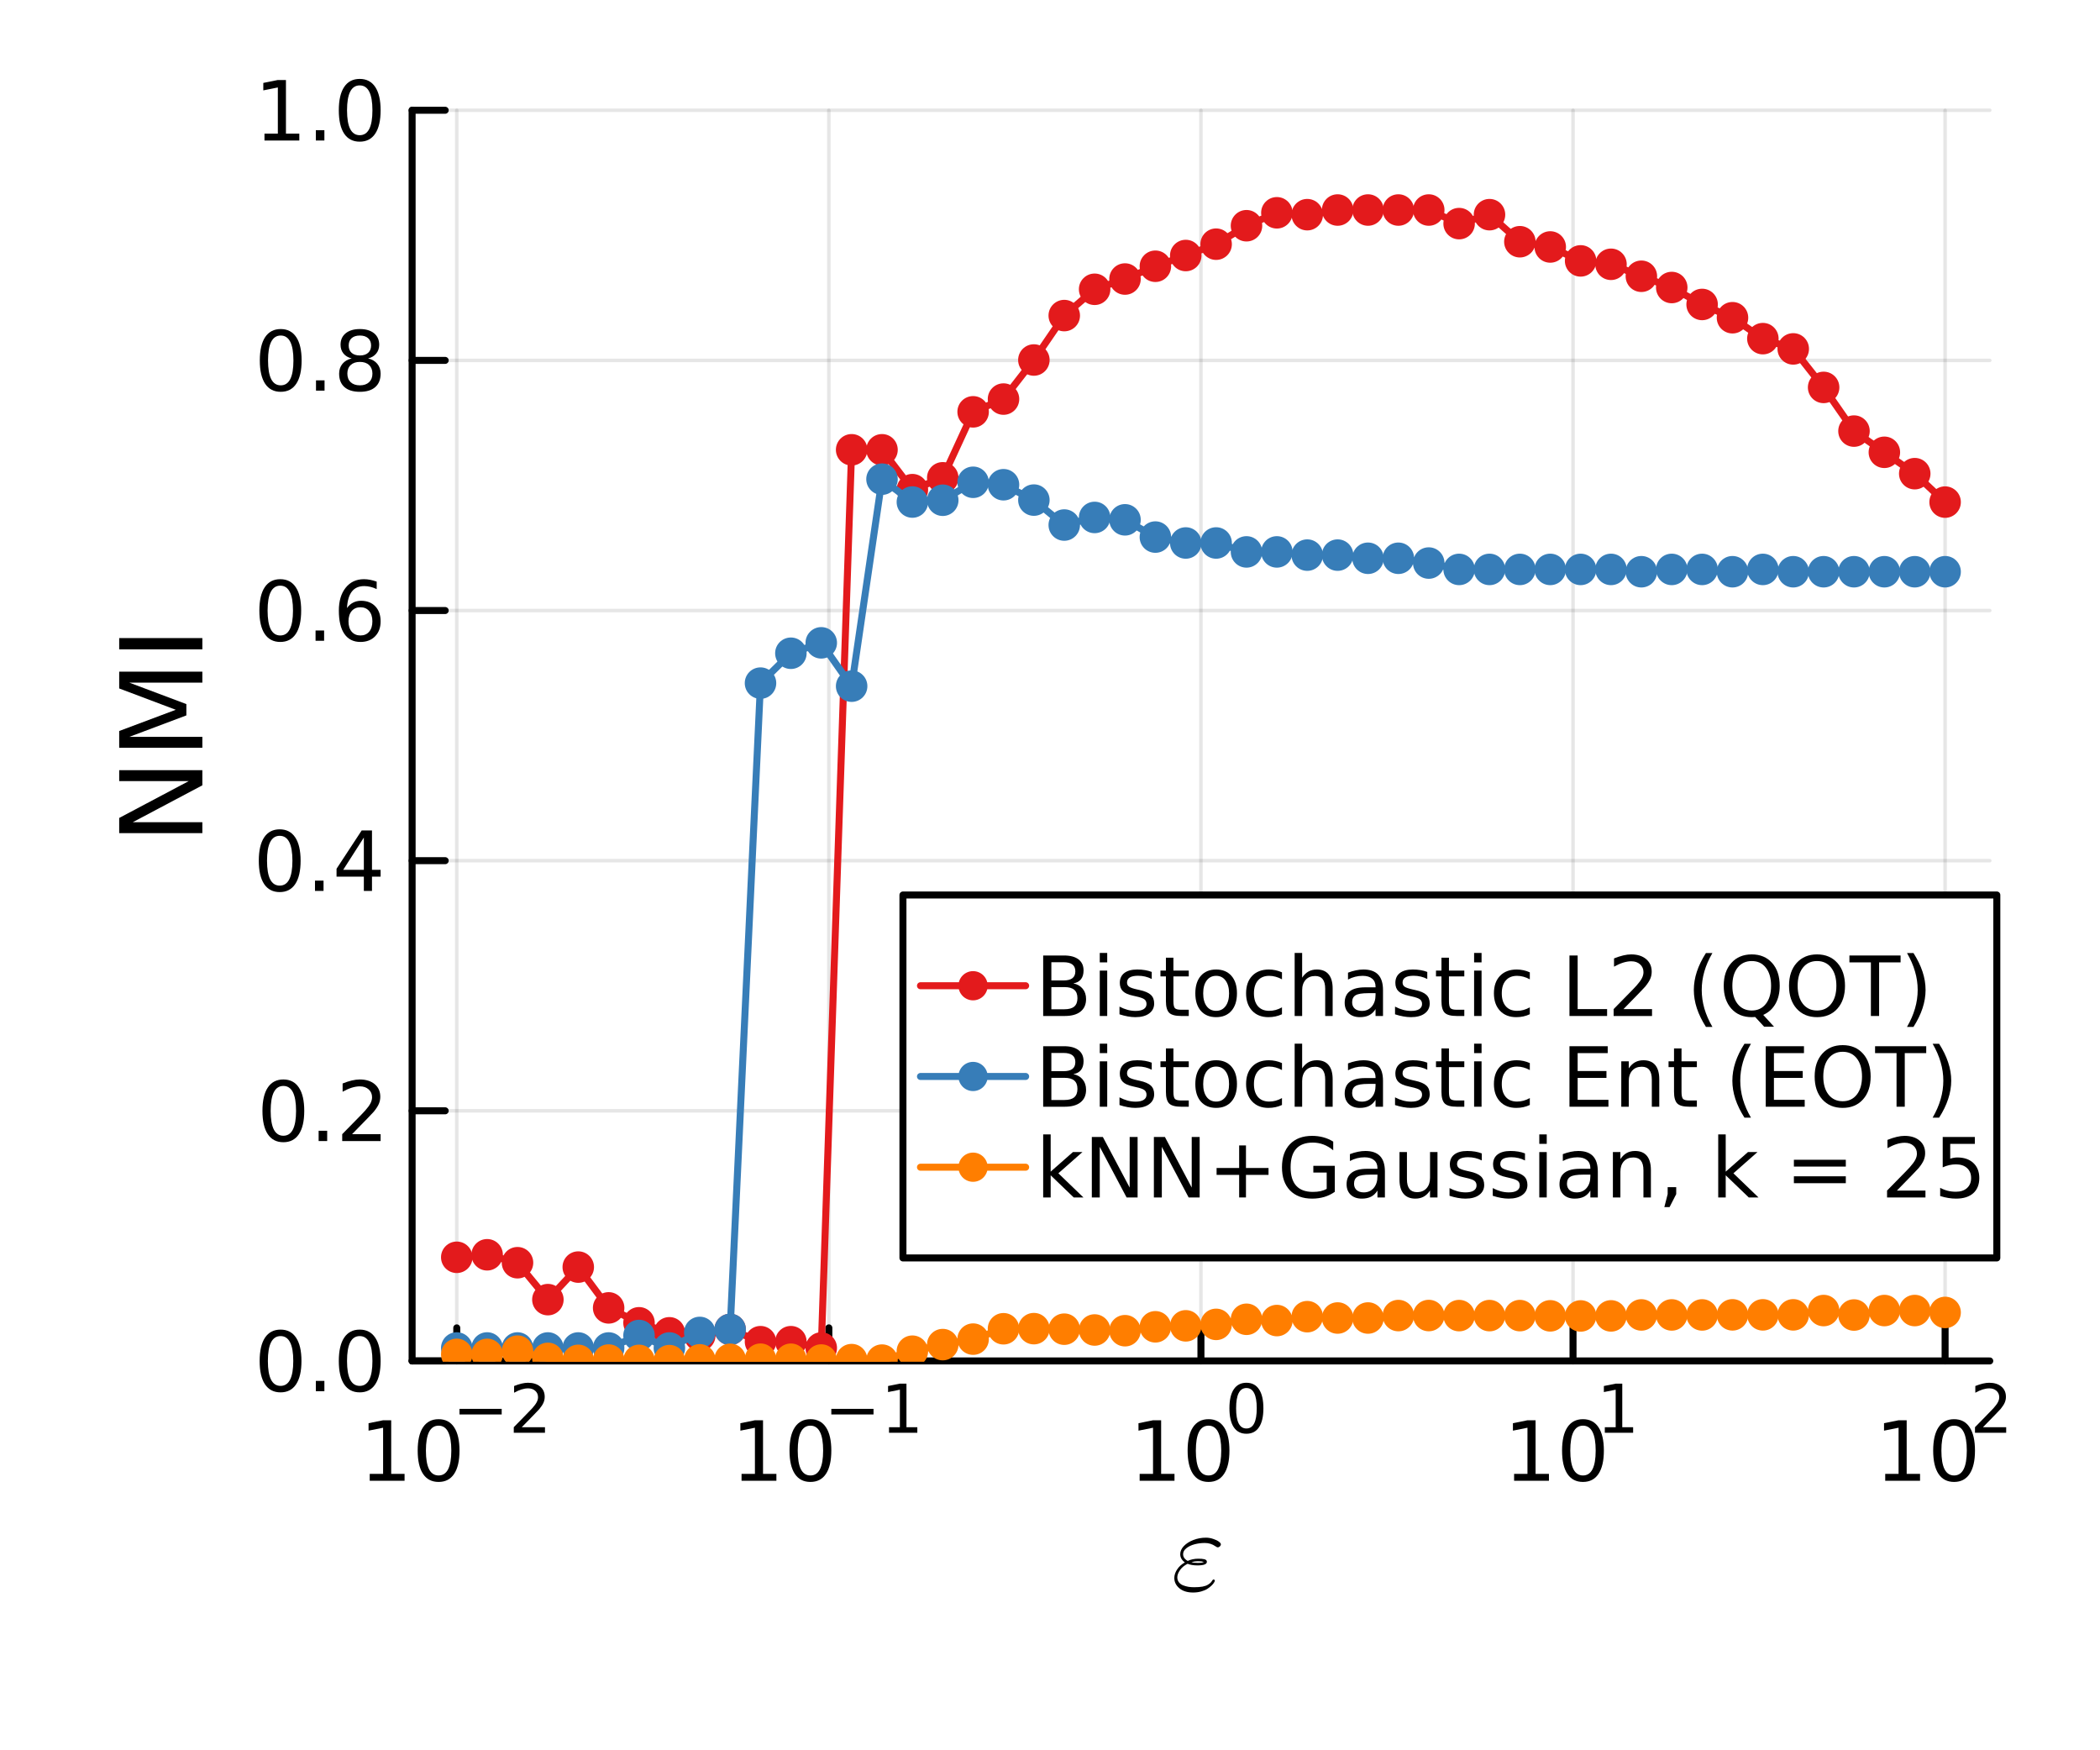<?xml version="1.0" encoding="utf-8"?>
<svg xmlns="http://www.w3.org/2000/svg" xmlns:xlink="http://www.w3.org/1999/xlink" width="300" height="250" viewBox="0 0 1200 1000">
<rect x="0" y="0" width="1200" height="1000" fill="#333333" stroke="none"/>
<defs>
  <clipPath id="clip810">
    <rect x="0" y="0" width="1200" height="1000"/>
  </clipPath>
</defs>
<path clip-path="url(#clip810)" d="M0 1000 L1200 1000 L1200 0 L0 0  Z" fill="#ffffff" fill-rule="evenodd" fill-opacity="1"/>
<defs>
  <clipPath id="clip811">
    <rect x="240" y="0" width="841" height="841"/>
  </clipPath>
</defs>
<defs>
  <clipPath id="clip812">
    <rect x="131" y="437" width="569" height="458"/>
  </clipPath>
</defs>
<path clip-path="url(#clip810)" d="M235.494 777.558 L1137.01 777.558 L1137.01 62.992 L235.494 62.992  Z" fill="#ffffff" fill-rule="evenodd" fill-opacity="1"/>
<defs>
  <clipPath id="clip813">
    <rect x="235" y="62" width="903" height="716"/>
  </clipPath>
</defs>
<polyline clip-path="url(#clip813)" style="stroke:#000000; stroke-linecap:round; stroke-linejoin:round; stroke-width:2; stroke-opacity:0.1; fill:none" points="261.009,777.558 261.009,62.992 "/>
<polyline clip-path="url(#clip813)" style="stroke:#000000; stroke-linecap:round; stroke-linejoin:round; stroke-width:2; stroke-opacity:0.1; fill:none" points="473.63,777.558 473.63,62.992 "/>
<polyline clip-path="url(#clip813)" style="stroke:#000000; stroke-linecap:round; stroke-linejoin:round; stroke-width:2; stroke-opacity:0.1; fill:none" points="686.251,777.558 686.251,62.992 "/>
<polyline clip-path="url(#clip813)" style="stroke:#000000; stroke-linecap:round; stroke-linejoin:round; stroke-width:2; stroke-opacity:0.1; fill:none" points="898.872,777.558 898.872,62.992 "/>
<polyline clip-path="url(#clip813)" style="stroke:#000000; stroke-linecap:round; stroke-linejoin:round; stroke-width:2; stroke-opacity:0.1; fill:none" points="1111.49,777.558 1111.49,62.992 "/>
<polyline clip-path="url(#clip810)" style="stroke:#000000; stroke-linecap:round; stroke-linejoin:round; stroke-width:4; stroke-opacity:1; fill:none" points="235.494,777.558 1137.01,777.558 "/>
<polyline clip-path="url(#clip810)" style="stroke:#000000; stroke-linecap:round; stroke-linejoin:round; stroke-width:4; stroke-opacity:1; fill:none" points="261.009,777.558 261.009,758.66 "/>
<polyline clip-path="url(#clip810)" style="stroke:#000000; stroke-linecap:round; stroke-linejoin:round; stroke-width:4; stroke-opacity:1; fill:none" points="473.63,777.558 473.63,758.66 "/>
<polyline clip-path="url(#clip810)" style="stroke:#000000; stroke-linecap:round; stroke-linejoin:round; stroke-width:4; stroke-opacity:1; fill:none" points="686.251,777.558 686.251,758.66 "/>
<polyline clip-path="url(#clip810)" style="stroke:#000000; stroke-linecap:round; stroke-linejoin:round; stroke-width:4; stroke-opacity:1; fill:none" points="898.872,777.558 898.872,758.66 "/>
<polyline clip-path="url(#clip810)" style="stroke:#000000; stroke-linecap:round; stroke-linejoin:round; stroke-width:4; stroke-opacity:1; fill:none" points="1111.49,777.558 1111.49,758.66 "/>
<path clip-path="url(#clip810)" d="M211.275 842.083 L218.913 842.083 L218.913 815.717 L210.603 817.384 L210.603 813.124 L218.867 811.458 L223.543 811.458 L223.543 842.083 L231.182 842.083 L231.182 846.018 L211.275 846.018 L211.275 842.083 Z" fill="#000000" fill-rule="nonzero" fill-opacity="1" /><path clip-path="url(#clip810)" d="M250.626 814.536 Q247.015 814.536 245.186 818.101 Q243.381 821.643 243.381 828.773 Q243.381 835.879 245.186 839.444 Q247.015 842.985 250.626 842.985 Q254.26 842.985 256.066 839.444 Q257.895 835.879 257.895 828.773 Q257.895 821.643 256.066 818.101 Q254.26 814.536 250.626 814.536 M250.626 810.833 Q256.436 810.833 259.492 815.439 Q262.571 820.023 262.571 828.773 Q262.571 837.499 259.492 842.106 Q256.436 846.689 250.626 846.689 Q244.816 846.689 241.737 842.106 Q238.682 837.499 238.682 828.773 Q238.682 820.023 241.737 815.439 Q244.816 810.833 250.626 810.833 Z" fill="#000000" fill-rule="nonzero" fill-opacity="1" /><path clip-path="url(#clip810)" d="M262.571 804.934 L286.682 804.934 L286.682 808.131 L262.571 808.131 L262.571 804.934 Z" fill="#000000" fill-rule="nonzero" fill-opacity="1" /><path clip-path="url(#clip810)" d="M298.155 815.41 L311.414 815.41 L311.414 818.607 L293.585 818.607 L293.585 815.41 Q295.748 813.172 299.471 809.41 Q303.214 805.63 304.173 804.539 Q305.998 802.489 306.712 801.079 Q307.446 799.649 307.446 798.276 Q307.446 796.038 305.866 794.628 Q304.305 793.217 301.785 793.217 Q299.998 793.217 298.004 793.838 Q296.03 794.458 293.773 795.718 L293.773 791.882 Q296.067 790.96 298.061 790.49 Q300.054 790.02 301.71 790.02 Q306.073 790.02 308.668 792.201 Q311.264 794.383 311.264 798.032 Q311.264 799.762 310.606 801.323 Q309.966 802.865 308.255 804.972 Q307.784 805.517 305.264 808.131 Q302.744 810.727 298.155 815.41 Z" fill="#000000" fill-rule="nonzero" fill-opacity="1" /><path clip-path="url(#clip810)" d="M423.745 842.083 L431.384 842.083 L431.384 815.717 L423.074 817.384 L423.074 813.124 L431.338 811.458 L436.014 811.458 L436.014 842.083 L443.653 842.083 L443.653 846.018 L423.745 846.018 L423.745 842.083 Z" fill="#000000" fill-rule="nonzero" fill-opacity="1" /><path clip-path="url(#clip810)" d="M463.097 814.536 Q459.486 814.536 457.657 818.101 Q455.852 821.643 455.852 828.773 Q455.852 835.879 457.657 839.444 Q459.486 842.985 463.097 842.985 Q466.731 842.985 468.537 839.444 Q470.365 835.879 470.365 828.773 Q470.365 821.643 468.537 818.101 Q466.731 814.536 463.097 814.536 M463.097 810.833 Q468.907 810.833 471.963 815.439 Q475.041 820.023 475.041 828.773 Q475.041 837.499 471.963 842.106 Q468.907 846.689 463.097 846.689 Q457.287 846.689 454.208 842.106 Q451.153 837.499 451.153 828.773 Q451.153 820.023 454.208 815.439 Q457.287 810.833 463.097 810.833 Z" fill="#000000" fill-rule="nonzero" fill-opacity="1" /><path clip-path="url(#clip810)" d="M475.041 804.934 L499.153 804.934 L499.153 808.131 L475.041 808.131 L475.041 804.934 Z" fill="#000000" fill-rule="nonzero" fill-opacity="1" /><path clip-path="url(#clip810)" d="M508.011 815.41 L514.218 815.41 L514.218 793.988 L507.466 795.342 L507.466 791.882 L514.18 790.527 L517.979 790.527 L517.979 815.41 L524.186 815.41 L524.186 818.607 L508.011 818.607 L508.011 815.41 Z" fill="#000000" fill-rule="nonzero" fill-opacity="1" /><path clip-path="url(#clip810)" d="M651.234 842.083 L658.873 842.083 L658.873 815.717 L650.563 817.384 L650.563 813.124 L658.826 811.458 L663.502 811.458 L663.502 842.083 L671.141 842.083 L671.141 846.018 L651.234 846.018 L651.234 842.083 Z" fill="#000000" fill-rule="nonzero" fill-opacity="1" /><path clip-path="url(#clip810)" d="M690.586 814.536 Q686.974 814.536 685.146 818.101 Q683.34 821.643 683.34 828.773 Q683.34 835.879 685.146 839.444 Q686.974 842.985 690.586 842.985 Q694.22 842.985 696.025 839.444 Q697.854 835.879 697.854 828.773 Q697.854 821.643 696.025 818.101 Q694.22 814.536 690.586 814.536 M690.586 810.833 Q696.396 810.833 699.451 815.439 Q702.53 820.023 702.53 828.773 Q702.53 837.499 699.451 842.106 Q696.396 846.689 690.586 846.689 Q684.775 846.689 681.697 842.106 Q678.641 837.499 678.641 828.773 Q678.641 820.023 681.697 815.439 Q684.775 810.833 690.586 810.833 Z" fill="#000000" fill-rule="nonzero" fill-opacity="1" /><path clip-path="url(#clip810)" d="M712.235 793.029 Q709.301 793.029 707.815 795.925 Q706.348 798.803 706.348 804.596 Q706.348 810.37 707.815 813.266 Q709.301 816.144 712.235 816.144 Q715.188 816.144 716.655 813.266 Q718.14 810.37 718.14 804.596 Q718.14 798.803 716.655 795.925 Q715.188 793.029 712.235 793.029 M712.235 790.02 Q716.955 790.02 719.438 793.762 Q721.94 797.486 721.94 804.596 Q721.94 811.686 719.438 815.429 Q716.955 819.153 712.235 819.153 Q707.514 819.153 705.013 815.429 Q702.53 811.686 702.53 804.596 Q702.53 797.486 705.013 793.762 Q707.514 790.02 712.235 790.02 Z" fill="#000000" fill-rule="nonzero" fill-opacity="1" /><path clip-path="url(#clip810)" d="M865.2 842.083 L872.839 842.083 L872.839 815.717 L864.529 817.384 L864.529 813.124 L872.792 811.458 L877.468 811.458 L877.468 842.083 L885.107 842.083 L885.107 846.018 L865.2 846.018 L865.2 842.083 Z" fill="#000000" fill-rule="nonzero" fill-opacity="1" /><path clip-path="url(#clip810)" d="M904.551 814.536 Q900.94 814.536 899.112 818.101 Q897.306 821.643 897.306 828.773 Q897.306 835.879 899.112 839.444 Q900.94 842.985 904.551 842.985 Q908.186 842.985 909.991 839.444 Q911.82 835.879 911.82 828.773 Q911.82 821.643 909.991 818.101 Q908.186 814.536 904.551 814.536 M904.551 810.833 Q910.362 810.833 913.417 815.439 Q916.496 820.023 916.496 828.773 Q916.496 837.499 913.417 842.106 Q910.362 846.689 904.551 846.689 Q898.741 846.689 895.663 842.106 Q892.607 837.499 892.607 828.773 Q892.607 820.023 895.663 815.439 Q898.741 810.833 904.551 810.833 Z" fill="#000000" fill-rule="nonzero" fill-opacity="1" /><path clip-path="url(#clip810)" d="M917.041 815.41 L923.248 815.41 L923.248 793.988 L916.496 795.342 L916.496 791.882 L923.21 790.527 L927.009 790.527 L927.009 815.41 L933.216 815.41 L933.216 818.607 L917.041 818.607 L917.041 815.41 Z" fill="#000000" fill-rule="nonzero" fill-opacity="1" /><path clip-path="url(#clip810)" d="M1077.27 842.083 L1084.9 842.083 L1084.9 815.717 L1076.59 817.384 L1076.59 813.124 L1084.86 811.458 L1089.53 811.458 L1089.53 842.083 L1097.17 842.083 L1097.17 846.018 L1077.27 846.018 L1077.27 842.083 Z" fill="#000000" fill-rule="nonzero" fill-opacity="1" /><path clip-path="url(#clip810)" d="M1116.62 814.536 Q1113.01 814.536 1111.18 818.101 Q1109.37 821.643 1109.37 828.773 Q1109.37 835.879 1111.18 839.444 Q1113.01 842.985 1116.62 842.985 Q1120.25 842.985 1122.06 839.444 Q1123.89 835.879 1123.89 828.773 Q1123.89 821.643 1122.06 818.101 Q1120.25 814.536 1116.62 814.536 M1116.62 810.833 Q1122.43 810.833 1125.48 815.439 Q1128.56 820.023 1128.56 828.773 Q1128.56 837.499 1125.48 842.106 Q1122.43 846.689 1116.62 846.689 Q1110.81 846.689 1107.73 842.106 Q1104.67 837.499 1104.67 828.773 Q1104.67 820.023 1107.73 815.439 Q1110.81 810.833 1116.62 810.833 Z" fill="#000000" fill-rule="nonzero" fill-opacity="1" /><path clip-path="url(#clip810)" d="M1133.13 815.41 L1146.39 815.41 L1146.39 818.607 L1128.56 818.607 L1128.56 815.41 Q1130.73 813.172 1134.45 809.41 Q1138.19 805.63 1139.15 804.539 Q1140.98 802.489 1141.69 801.079 Q1142.42 799.649 1142.42 798.276 Q1142.42 796.038 1140.84 794.628 Q1139.28 793.217 1136.76 793.217 Q1134.98 793.217 1132.98 793.838 Q1131.01 794.458 1128.75 795.718 L1128.75 791.882 Q1131.04 790.96 1133.04 790.49 Q1135.03 790.02 1136.69 790.02 Q1141.05 790.02 1143.65 792.201 Q1146.24 794.383 1146.24 798.032 Q1146.24 799.762 1145.58 801.323 Q1144.94 802.865 1143.23 804.972 Q1142.76 805.517 1140.24 808.131 Q1137.72 810.727 1133.13 815.41 Z" fill="#000000" fill-rule="nonzero" fill-opacity="1" /><path clip-path="url(#clip810)" d="M697.638 882.298 Q697.638 882.974 697.058 883.522 Q696.51 884.069 695.834 884.069 Q695.448 884.069 694.514 883.425 Q691.84 881.557 688.459 881.557 Q685.432 881.557 682.63 882.298 Q679.828 883.038 677.928 884.552 Q676.06 886.034 676.06 887.966 Q676.06 890.381 678.7 891.798 Q681.438 890.542 684.82 890.542 Q685.915 890.542 686.655 890.607 Q687.428 890.671 688.169 890.832 Q688.91 890.993 689.264 891.38 Q689.65 891.734 689.65 892.314 Q689.65 894.375 684.304 894.375 Q680.826 894.375 678.636 893.441 Q675.834 894.826 674.288 897.048 Q672.742 899.27 672.742 901.17 Q672.742 902.813 673.644 904.004 Q674.578 905.196 676.092 905.776 Q677.638 906.355 679.151 906.613 Q680.697 906.839 682.404 906.839 Q685.206 906.839 687.171 906.484 Q689.167 906.098 690.262 905.389 Q691.39 904.681 691.84 904.198 Q692.324 903.682 692.807 902.877 Q693.097 902.426 693.483 902.426 Q693.773 902.426 693.966 902.62 Q694.192 902.781 694.192 903.07 Q694.192 903.425 693.741 904.165 Q693.322 904.906 692.291 905.905 Q691.293 906.871 689.908 907.773 Q688.555 908.642 686.398 909.254 Q684.24 909.866 681.792 909.866 Q676.8 909.866 673.902 907.418 Q671.036 904.971 671.036 901.557 Q671.036 899.174 672.614 896.726 Q674.224 894.246 677.058 892.668 Q674.417 890.703 674.417 887.966 Q674.417 885.518 676.478 883.328 Q678.572 881.138 681.953 879.85 Q685.367 878.53 689.103 878.53 Q691.196 878.53 693.258 879.238 Q695.319 879.914 696.478 880.784 Q697.638 881.654 697.638 882.298 M687.944 892.378 Q686.527 891.992 684.82 891.992 Q682.501 891.992 680.794 892.571 Q682.179 892.926 684.304 892.926 Q686.076 892.926 686.591 892.829 Q687.138 892.732 687.944 892.378 Z" fill="#000000" fill-rule="nonzero" fill-opacity="1" /><polyline clip-path="url(#clip813)" style="stroke:#000000; stroke-linecap:round; stroke-linejoin:round; stroke-width:2; stroke-opacity:0.1; fill:none" points="235.494,777.558 1137.01,777.558 "/>
<polyline clip-path="url(#clip813)" style="stroke:#000000; stroke-linecap:round; stroke-linejoin:round; stroke-width:2; stroke-opacity:0.1; fill:none" points="235.494,634.645 1137.01,634.645 "/>
<polyline clip-path="url(#clip813)" style="stroke:#000000; stroke-linecap:round; stroke-linejoin:round; stroke-width:2; stroke-opacity:0.1; fill:none" points="235.494,491.732 1137.01,491.732 "/>
<polyline clip-path="url(#clip813)" style="stroke:#000000; stroke-linecap:round; stroke-linejoin:round; stroke-width:2; stroke-opacity:0.1; fill:none" points="235.494,348.818 1137.01,348.818 "/>
<polyline clip-path="url(#clip813)" style="stroke:#000000; stroke-linecap:round; stroke-linejoin:round; stroke-width:2; stroke-opacity:0.1; fill:none" points="235.494,205.905 1137.01,205.905 "/>
<polyline clip-path="url(#clip813)" style="stroke:#000000; stroke-linecap:round; stroke-linejoin:round; stroke-width:2; stroke-opacity:0.1; fill:none" points="235.494,62.992 1137.01,62.992 "/>
<polyline clip-path="url(#clip810)" style="stroke:#000000; stroke-linecap:round; stroke-linejoin:round; stroke-width:4; stroke-opacity:1; fill:none" points="235.494,777.558 235.494,62.992 "/>
<polyline clip-path="url(#clip810)" style="stroke:#000000; stroke-linecap:round; stroke-linejoin:round; stroke-width:4; stroke-opacity:1; fill:none" points="235.494,777.558 254.392,777.558 "/>
<polyline clip-path="url(#clip810)" style="stroke:#000000; stroke-linecap:round; stroke-linejoin:round; stroke-width:4; stroke-opacity:1; fill:none" points="235.494,634.645 254.392,634.645 "/>
<polyline clip-path="url(#clip810)" style="stroke:#000000; stroke-linecap:round; stroke-linejoin:round; stroke-width:4; stroke-opacity:1; fill:none" points="235.494,491.732 254.392,491.732 "/>
<polyline clip-path="url(#clip810)" style="stroke:#000000; stroke-linecap:round; stroke-linejoin:round; stroke-width:4; stroke-opacity:1; fill:none" points="235.494,348.818 254.392,348.818 "/>
<polyline clip-path="url(#clip810)" style="stroke:#000000; stroke-linecap:round; stroke-linejoin:round; stroke-width:4; stroke-opacity:1; fill:none" points="235.494,205.905 254.392,205.905 "/>
<polyline clip-path="url(#clip810)" style="stroke:#000000; stroke-linecap:round; stroke-linejoin:round; stroke-width:4; stroke-opacity:1; fill:none" points="235.494,62.992 254.392,62.992 "/>
<path clip-path="url(#clip810)" d="M160.319 763.356 Q156.708 763.356 154.879 766.921 Q153.073 770.463 153.073 777.593 Q153.073 784.699 154.879 788.264 Q156.708 791.805 160.319 791.805 Q163.953 791.805 165.758 788.264 Q167.587 784.699 167.587 777.593 Q167.587 770.463 165.758 766.921 Q163.953 763.356 160.319 763.356 M160.319 759.653 Q166.129 759.653 169.184 764.259 Q172.263 768.843 172.263 777.593 Q172.263 786.319 169.184 790.926 Q166.129 795.509 160.319 795.509 Q154.509 795.509 151.43 790.926 Q148.374 786.319 148.374 777.593 Q148.374 768.843 151.43 764.259 Q154.509 759.653 160.319 759.653 Z" fill="#000000" fill-rule="nonzero" fill-opacity="1" /><path clip-path="url(#clip810)" d="M180.481 788.958 L185.365 788.958 L185.365 794.838 L180.481 794.838 L180.481 788.958 Z" fill="#000000" fill-rule="nonzero" fill-opacity="1" /><path clip-path="url(#clip810)" d="M205.55 763.356 Q201.939 763.356 200.11 766.921 Q198.305 770.463 198.305 777.593 Q198.305 784.699 200.11 788.264 Q201.939 791.805 205.55 791.805 Q209.184 791.805 210.99 788.264 Q212.818 784.699 212.818 777.593 Q212.818 770.463 210.99 766.921 Q209.184 763.356 205.55 763.356 M205.55 759.653 Q211.36 759.653 214.416 764.259 Q217.494 768.843 217.494 777.593 Q217.494 786.319 214.416 790.926 Q211.36 795.509 205.55 795.509 Q199.74 795.509 196.661 790.926 Q193.606 786.319 193.606 777.593 Q193.606 768.843 196.661 764.259 Q199.74 759.653 205.55 759.653 Z" fill="#000000" fill-rule="nonzero" fill-opacity="1" /><path clip-path="url(#clip810)" d="M161.916 620.443 Q158.305 620.443 156.476 624.008 Q154.671 627.55 154.671 634.679 Q154.671 641.786 156.476 645.351 Q158.305 648.892 161.916 648.892 Q165.55 648.892 167.356 645.351 Q169.184 641.786 169.184 634.679 Q169.184 627.55 167.356 624.008 Q165.55 620.443 161.916 620.443 M161.916 616.74 Q167.726 616.74 170.782 621.346 Q173.86 625.929 173.86 634.679 Q173.86 643.406 170.782 648.013 Q167.726 652.596 161.916 652.596 Q156.106 652.596 153.027 648.013 Q149.972 643.406 149.972 634.679 Q149.972 625.929 153.027 621.346 Q156.106 616.74 161.916 616.74 Z" fill="#000000" fill-rule="nonzero" fill-opacity="1" /><path clip-path="url(#clip810)" d="M182.078 646.045 L186.962 646.045 L186.962 651.925 L182.078 651.925 L182.078 646.045 Z" fill="#000000" fill-rule="nonzero" fill-opacity="1" /><path clip-path="url(#clip810)" d="M201.175 647.99 L217.494 647.99 L217.494 651.925 L195.55 651.925 L195.55 647.99 Q198.212 645.235 202.795 640.605 Q207.402 635.953 208.582 634.61 Q210.828 632.087 211.707 630.351 Q212.61 628.591 212.61 626.902 Q212.61 624.147 210.666 622.411 Q208.744 620.675 205.643 620.675 Q203.443 620.675 200.99 621.439 Q198.559 622.203 195.781 623.754 L195.781 619.031 Q198.606 617.897 201.059 617.318 Q203.513 616.74 205.55 616.74 Q210.92 616.74 214.115 619.425 Q217.309 622.11 217.309 626.601 Q217.309 628.73 216.499 630.652 Q215.712 632.55 213.605 635.142 Q213.027 635.814 209.925 639.031 Q206.823 642.226 201.175 647.99 Z" fill="#000000" fill-rule="nonzero" fill-opacity="1" /><path clip-path="url(#clip810)" d="M159.833 477.53 Q156.221 477.53 154.393 481.095 Q152.587 484.637 152.587 491.766 Q152.587 498.873 154.393 502.437 Q156.221 505.979 159.833 505.979 Q163.467 505.979 165.272 502.437 Q167.101 498.873 167.101 491.766 Q167.101 484.637 165.272 481.095 Q163.467 477.53 159.833 477.53 M159.833 473.827 Q165.643 473.827 168.698 478.433 Q171.777 483.016 171.777 491.766 Q171.777 500.493 168.698 505.1 Q165.643 509.683 159.833 509.683 Q154.022 509.683 150.944 505.1 Q147.888 500.493 147.888 491.766 Q147.888 483.016 150.944 478.433 Q154.022 473.827 159.833 473.827 Z" fill="#000000" fill-rule="nonzero" fill-opacity="1" /><path clip-path="url(#clip810)" d="M179.994 503.132 L184.879 503.132 L184.879 509.012 L179.994 509.012 L179.994 503.132 Z" fill="#000000" fill-rule="nonzero" fill-opacity="1" /><path clip-path="url(#clip810)" d="M207.911 478.526 L196.106 496.975 L207.911 496.975 L207.911 478.526 M206.684 474.452 L212.564 474.452 L212.564 496.975 L217.494 496.975 L217.494 500.863 L212.564 500.863 L212.564 509.012 L207.911 509.012 L207.911 500.863 L192.309 500.863 L192.309 496.35 L206.684 474.452 Z" fill="#000000" fill-rule="nonzero" fill-opacity="1" /><path clip-path="url(#clip810)" d="M160.157 334.617 Q156.546 334.617 154.717 338.182 Q152.911 341.724 152.911 348.853 Q152.911 355.96 154.717 359.524 Q156.546 363.066 160.157 363.066 Q163.791 363.066 165.596 359.524 Q167.425 355.96 167.425 348.853 Q167.425 341.724 165.596 338.182 Q163.791 334.617 160.157 334.617 M160.157 330.913 Q165.967 330.913 169.022 335.52 Q172.101 340.103 172.101 348.853 Q172.101 357.58 169.022 362.186 Q165.967 366.77 160.157 366.77 Q154.346 366.77 151.268 362.186 Q148.212 357.58 148.212 348.853 Q148.212 340.103 151.268 335.52 Q154.346 330.913 160.157 330.913 Z" fill="#000000" fill-rule="nonzero" fill-opacity="1" /><path clip-path="url(#clip810)" d="M180.319 360.219 L185.203 360.219 L185.203 366.098 L180.319 366.098 L180.319 360.219 Z" fill="#000000" fill-rule="nonzero" fill-opacity="1" /><path clip-path="url(#clip810)" d="M205.967 346.955 Q202.818 346.955 200.967 349.108 Q199.138 351.261 199.138 355.01 Q199.138 358.737 200.967 360.913 Q202.818 363.066 205.967 363.066 Q209.115 363.066 210.943 360.913 Q212.795 358.737 212.795 355.01 Q212.795 351.261 210.943 349.108 Q209.115 346.955 205.967 346.955 M215.249 332.302 L215.249 336.562 Q213.49 335.728 211.684 335.288 Q209.902 334.849 208.142 334.849 Q203.513 334.849 201.059 337.974 Q198.629 341.099 198.281 347.418 Q199.647 345.404 201.707 344.339 Q203.768 343.251 206.244 343.251 Q211.453 343.251 214.462 346.423 Q217.494 349.571 217.494 355.01 Q217.494 360.335 214.346 363.552 Q211.198 366.77 205.967 366.77 Q199.971 366.77 196.8 362.186 Q193.629 357.58 193.629 348.853 Q193.629 340.659 197.518 335.798 Q201.406 330.913 207.957 330.913 Q209.717 330.913 211.499 331.261 Q213.305 331.608 215.249 332.302 Z" fill="#000000" fill-rule="nonzero" fill-opacity="1" /><path clip-path="url(#clip810)" d="M160.411 191.704 Q156.8 191.704 154.971 195.269 Q153.166 198.81 153.166 205.94 Q153.166 213.046 154.971 216.611 Q156.8 220.153 160.411 220.153 Q164.046 220.153 165.851 216.611 Q167.68 213.046 167.68 205.94 Q167.68 198.81 165.851 195.269 Q164.046 191.704 160.411 191.704 M160.411 188 Q166.221 188 169.277 192.607 Q172.356 197.19 172.356 205.94 Q172.356 214.667 169.277 219.273 Q166.221 223.857 160.411 223.857 Q154.601 223.857 151.522 219.273 Q148.467 214.667 148.467 205.94 Q148.467 197.19 151.522 192.607 Q154.601 188 160.411 188 Z" fill="#000000" fill-rule="nonzero" fill-opacity="1" /><path clip-path="url(#clip810)" d="M180.573 217.306 L185.457 217.306 L185.457 223.185 L180.573 223.185 L180.573 217.306 Z" fill="#000000" fill-rule="nonzero" fill-opacity="1" /><path clip-path="url(#clip810)" d="M205.643 206.773 Q202.309 206.773 200.388 208.556 Q198.49 210.338 198.49 213.463 Q198.49 216.588 200.388 218.37 Q202.309 220.153 205.643 220.153 Q208.976 220.153 210.897 218.37 Q212.818 216.565 212.818 213.463 Q212.818 210.338 210.897 208.556 Q208.999 206.773 205.643 206.773 M200.967 204.783 Q197.957 204.042 196.268 201.982 Q194.601 199.921 194.601 196.959 Q194.601 192.815 197.541 190.408 Q200.504 188 205.643 188 Q210.805 188 213.744 190.408 Q216.684 192.815 216.684 196.959 Q216.684 199.921 214.994 201.982 Q213.328 204.042 210.342 204.783 Q213.721 205.57 215.596 207.861 Q217.494 210.153 217.494 213.463 Q217.494 218.486 214.416 221.171 Q211.36 223.857 205.643 223.857 Q199.925 223.857 196.846 221.171 Q193.791 218.486 193.791 213.463 Q193.791 210.153 195.689 207.861 Q197.587 205.57 200.967 204.783 M199.254 197.398 Q199.254 200.084 200.92 201.588 Q202.61 203.093 205.643 203.093 Q208.652 203.093 210.342 201.588 Q212.055 200.084 212.055 197.398 Q212.055 194.713 210.342 193.209 Q208.652 191.704 205.643 191.704 Q202.61 191.704 200.92 193.209 Q199.254 194.713 199.254 197.398 Z" fill="#000000" fill-rule="nonzero" fill-opacity="1" /><path clip-path="url(#clip810)" d="M151.129 76.337 L158.768 76.337 L158.768 49.971 L150.458 51.638 L150.458 47.379 L158.721 45.712 L163.397 45.712 L163.397 76.337 L171.036 76.337 L171.036 80.272 L151.129 80.272 L151.129 76.337 Z" fill="#000000" fill-rule="nonzero" fill-opacity="1" /><path clip-path="url(#clip810)" d="M180.481 74.392 L185.365 74.392 L185.365 80.272 L180.481 80.272 L180.481 74.392 Z" fill="#000000" fill-rule="nonzero" fill-opacity="1" /><path clip-path="url(#clip810)" d="M205.55 48.791 Q201.939 48.791 200.11 52.356 Q198.305 55.897 198.305 63.027 Q198.305 70.133 200.11 73.698 Q201.939 77.24 205.55 77.24 Q209.184 77.24 210.99 73.698 Q212.818 70.133 212.818 63.027 Q212.818 55.897 210.99 52.356 Q209.184 48.791 205.55 48.791 M205.55 45.087 Q211.36 45.087 214.416 49.694 Q217.494 54.277 217.494 63.027 Q217.494 71.754 214.416 76.36 Q211.36 80.943 205.55 80.943 Q199.74 80.943 196.661 76.36 Q193.606 71.754 193.606 63.027 Q193.606 54.277 196.661 49.694 Q199.74 45.087 205.55 45.087 Z" fill="#000000" fill-rule="nonzero" fill-opacity="1" /><path clip-path="url(#clip810)" d="M68.112 475.991 L68.112 467.333 L107.866 446.263 L68.112 446.263 L68.112 440.025 L115.632 440.025 L115.632 448.682 L75.878 469.752 L115.632 469.752 L115.632 475.991 L68.112 475.991 Z" fill="#000000" fill-rule="nonzero" fill-opacity="1" /><path clip-path="url(#clip810)" d="M68.112 427.23 L68.112 417.649 L100.45 405.522 L68.112 393.332 L68.112 383.752 L115.632 383.752 L115.632 390.022 L73.905 390.022 L106.497 402.276 L106.497 408.737 L73.905 420.991 L115.632 420.991 L115.632 427.23 L68.112 427.23 Z" fill="#000000" fill-rule="nonzero" fill-opacity="1" /><path clip-path="url(#clip810)" d="M68.112 370.988 L68.112 364.559 L115.632 364.559 L115.632 370.988 L68.112 370.988 Z" fill="#000000" fill-rule="nonzero" fill-opacity="1" /><polyline clip-path="url(#clip813)" style="stroke:#e31a1c; stroke-linecap:round; stroke-linejoin:round; stroke-width:4; stroke-opacity:1; fill:none" points="261.009,718.338 278.366,716.904 295.722,721.438 313.079,742.525 330.436,723.936 347.793,747.246 365.15,755.764 382.507,761.487 399.863,763.041 417.22,759.573 434.577,766.558 451.934,766.558 469.291,770.148 486.648,256.984 504.004,256.984 521.361,279.759 538.718,272.99 556.075,235.293 573.432,228.005 590.789,205.686 608.145,180.302 625.502,165.279 642.859,159.418 660.216,152.12 677.573,145.99 694.929,139.508 712.286,128.97 729.643,121.58 747,122.652 764.357,119.994 781.714,119.994 799.07,119.994 816.427,119.994 833.784,127.758 851.141,122.652 868.498,138.106 885.855,141.103 903.211,149.055 920.568,151 937.925,157.84 955.282,164.271 972.639,173.946 989.996,181.529 1007.35,193.479 1024.71,199.342 1042.07,221.343 1059.42,246.299 1076.78,258.417 1094.14,270.621 1111.49,286.872 "/>
<circle clip-path="url(#clip813)" cx="261.009" cy="718.338" r="9" fill="#e31a1c" fill-rule="evenodd" fill-opacity="1" stroke="none"/>
<circle clip-path="url(#clip813)" cx="278.366" cy="716.904" r="9" fill="#e31a1c" fill-rule="evenodd" fill-opacity="1" stroke="none"/>
<circle clip-path="url(#clip813)" cx="295.722" cy="721.438" r="9" fill="#e31a1c" fill-rule="evenodd" fill-opacity="1" stroke="none"/>
<circle clip-path="url(#clip813)" cx="313.079" cy="742.525" r="9" fill="#e31a1c" fill-rule="evenodd" fill-opacity="1" stroke="none"/>
<circle clip-path="url(#clip813)" cx="330.436" cy="723.936" r="9" fill="#e31a1c" fill-rule="evenodd" fill-opacity="1" stroke="none"/>
<circle clip-path="url(#clip813)" cx="347.793" cy="747.246" r="9" fill="#e31a1c" fill-rule="evenodd" fill-opacity="1" stroke="none"/>
<circle clip-path="url(#clip813)" cx="365.15" cy="755.764" r="9" fill="#e31a1c" fill-rule="evenodd" fill-opacity="1" stroke="none"/>
<circle clip-path="url(#clip813)" cx="382.507" cy="761.487" r="9" fill="#e31a1c" fill-rule="evenodd" fill-opacity="1" stroke="none"/>
<circle clip-path="url(#clip813)" cx="399.863" cy="763.041" r="9" fill="#e31a1c" fill-rule="evenodd" fill-opacity="1" stroke="none"/>
<circle clip-path="url(#clip813)" cx="417.22" cy="759.573" r="9" fill="#e31a1c" fill-rule="evenodd" fill-opacity="1" stroke="none"/>
<circle clip-path="url(#clip813)" cx="434.577" cy="766.558" r="9" fill="#e31a1c" fill-rule="evenodd" fill-opacity="1" stroke="none"/>
<circle clip-path="url(#clip813)" cx="451.934" cy="766.558" r="9" fill="#e31a1c" fill-rule="evenodd" fill-opacity="1" stroke="none"/>
<circle clip-path="url(#clip813)" cx="469.291" cy="770.148" r="9" fill="#e31a1c" fill-rule="evenodd" fill-opacity="1" stroke="none"/>
<circle clip-path="url(#clip813)" cx="486.648" cy="256.984" r="9" fill="#e31a1c" fill-rule="evenodd" fill-opacity="1" stroke="none"/>
<circle clip-path="url(#clip813)" cx="504.004" cy="256.984" r="9" fill="#e31a1c" fill-rule="evenodd" fill-opacity="1" stroke="none"/>
<circle clip-path="url(#clip813)" cx="521.361" cy="279.759" r="9" fill="#e31a1c" fill-rule="evenodd" fill-opacity="1" stroke="none"/>
<circle clip-path="url(#clip813)" cx="538.718" cy="272.99" r="9" fill="#e31a1c" fill-rule="evenodd" fill-opacity="1" stroke="none"/>
<circle clip-path="url(#clip813)" cx="556.075" cy="235.293" r="9" fill="#e31a1c" fill-rule="evenodd" fill-opacity="1" stroke="none"/>
<circle clip-path="url(#clip813)" cx="573.432" cy="228.005" r="9" fill="#e31a1c" fill-rule="evenodd" fill-opacity="1" stroke="none"/>
<circle clip-path="url(#clip813)" cx="590.789" cy="205.686" r="9" fill="#e31a1c" fill-rule="evenodd" fill-opacity="1" stroke="none"/>
<circle clip-path="url(#clip813)" cx="608.145" cy="180.302" r="9" fill="#e31a1c" fill-rule="evenodd" fill-opacity="1" stroke="none"/>
<circle clip-path="url(#clip813)" cx="625.502" cy="165.279" r="9" fill="#e31a1c" fill-rule="evenodd" fill-opacity="1" stroke="none"/>
<circle clip-path="url(#clip813)" cx="642.859" cy="159.418" r="9" fill="#e31a1c" fill-rule="evenodd" fill-opacity="1" stroke="none"/>
<circle clip-path="url(#clip813)" cx="660.216" cy="152.12" r="9" fill="#e31a1c" fill-rule="evenodd" fill-opacity="1" stroke="none"/>
<circle clip-path="url(#clip813)" cx="677.573" cy="145.99" r="9" fill="#e31a1c" fill-rule="evenodd" fill-opacity="1" stroke="none"/>
<circle clip-path="url(#clip813)" cx="694.929" cy="139.508" r="9" fill="#e31a1c" fill-rule="evenodd" fill-opacity="1" stroke="none"/>
<circle clip-path="url(#clip813)" cx="712.286" cy="128.97" r="9" fill="#e31a1c" fill-rule="evenodd" fill-opacity="1" stroke="none"/>
<circle clip-path="url(#clip813)" cx="729.643" cy="121.58" r="9" fill="#e31a1c" fill-rule="evenodd" fill-opacity="1" stroke="none"/>
<circle clip-path="url(#clip813)" cx="747" cy="122.652" r="9" fill="#e31a1c" fill-rule="evenodd" fill-opacity="1" stroke="none"/>
<circle clip-path="url(#clip813)" cx="764.357" cy="119.994" r="9" fill="#e31a1c" fill-rule="evenodd" fill-opacity="1" stroke="none"/>
<circle clip-path="url(#clip813)" cx="781.714" cy="119.994" r="9" fill="#e31a1c" fill-rule="evenodd" fill-opacity="1" stroke="none"/>
<circle clip-path="url(#clip813)" cx="799.07" cy="119.994" r="9" fill="#e31a1c" fill-rule="evenodd" fill-opacity="1" stroke="none"/>
<circle clip-path="url(#clip813)" cx="816.427" cy="119.994" r="9" fill="#e31a1c" fill-rule="evenodd" fill-opacity="1" stroke="none"/>
<circle clip-path="url(#clip813)" cx="833.784" cy="127.758" r="9" fill="#e31a1c" fill-rule="evenodd" fill-opacity="1" stroke="none"/>
<circle clip-path="url(#clip813)" cx="851.141" cy="122.652" r="9" fill="#e31a1c" fill-rule="evenodd" fill-opacity="1" stroke="none"/>
<circle clip-path="url(#clip813)" cx="868.498" cy="138.106" r="9" fill="#e31a1c" fill-rule="evenodd" fill-opacity="1" stroke="none"/>
<circle clip-path="url(#clip813)" cx="885.855" cy="141.103" r="9" fill="#e31a1c" fill-rule="evenodd" fill-opacity="1" stroke="none"/>
<circle clip-path="url(#clip813)" cx="903.211" cy="149.055" r="9" fill="#e31a1c" fill-rule="evenodd" fill-opacity="1" stroke="none"/>
<circle clip-path="url(#clip813)" cx="920.568" cy="151" r="9" fill="#e31a1c" fill-rule="evenodd" fill-opacity="1" stroke="none"/>
<circle clip-path="url(#clip813)" cx="937.925" cy="157.84" r="9" fill="#e31a1c" fill-rule="evenodd" fill-opacity="1" stroke="none"/>
<circle clip-path="url(#clip813)" cx="955.282" cy="164.271" r="9" fill="#e31a1c" fill-rule="evenodd" fill-opacity="1" stroke="none"/>
<circle clip-path="url(#clip813)" cx="972.639" cy="173.946" r="9" fill="#e31a1c" fill-rule="evenodd" fill-opacity="1" stroke="none"/>
<circle clip-path="url(#clip813)" cx="989.996" cy="181.529" r="9" fill="#e31a1c" fill-rule="evenodd" fill-opacity="1" stroke="none"/>
<circle clip-path="url(#clip813)" cx="1007.35" cy="193.479" r="9" fill="#e31a1c" fill-rule="evenodd" fill-opacity="1" stroke="none"/>
<circle clip-path="url(#clip813)" cx="1024.71" cy="199.342" r="9" fill="#e31a1c" fill-rule="evenodd" fill-opacity="1" stroke="none"/>
<circle clip-path="url(#clip813)" cx="1042.07" cy="221.343" r="9" fill="#e31a1c" fill-rule="evenodd" fill-opacity="1" stroke="none"/>
<circle clip-path="url(#clip813)" cx="1059.42" cy="246.299" r="9" fill="#e31a1c" fill-rule="evenodd" fill-opacity="1" stroke="none"/>
<circle clip-path="url(#clip813)" cx="1076.78" cy="258.417" r="9" fill="#e31a1c" fill-rule="evenodd" fill-opacity="1" stroke="none"/>
<circle clip-path="url(#clip813)" cx="1094.14" cy="270.621" r="9" fill="#e31a1c" fill-rule="evenodd" fill-opacity="1" stroke="none"/>
<circle clip-path="url(#clip813)" cx="1111.49" cy="286.872" r="9" fill="#e31a1c" fill-rule="evenodd" fill-opacity="1" stroke="none"/>
<polyline clip-path="url(#clip813)" style="stroke:#377db8; stroke-linecap:round; stroke-linejoin:round; stroke-width:4; stroke-opacity:1; fill:none" points="261.009,770.148 278.366,770.148 295.722,770.148 313.079,770.148 330.436,770.148 347.793,770.148 365.15,763.024 382.507,770.148 399.863,761.275 417.22,759.538 434.577,390.295 451.934,373.225 469.291,367.275 486.648,392.03 504.004,273.765 521.361,286.831 538.718,285.804 556.075,275.552 573.432,276.946 590.789,285.721 608.145,299.974 625.502,295.637 642.859,296.997 660.216,306.852 677.573,310.229 694.929,310.229 712.286,315.327 729.643,315.327 747,317.157 764.357,317.157 781.714,318.96 799.07,318.96 816.427,321.695 833.784,325.328 851.141,325.328 868.498,325.328 885.855,325.328 903.211,325.328 920.568,325.328 937.925,326.653 955.282,325.328 972.639,325.328 989.996,326.653 1007.35,325.328 1024.71,326.653 1042.07,326.653 1059.42,326.653 1076.78,326.653 1094.14,326.653 1111.49,326.653 "/>
<circle clip-path="url(#clip813)" cx="261.009" cy="770.148" r="9" fill="#377db8" fill-rule="evenodd" fill-opacity="1" stroke="none"/>
<circle clip-path="url(#clip813)" cx="278.366" cy="770.148" r="9" fill="#377db8" fill-rule="evenodd" fill-opacity="1" stroke="none"/>
<circle clip-path="url(#clip813)" cx="295.722" cy="770.148" r="9" fill="#377db8" fill-rule="evenodd" fill-opacity="1" stroke="none"/>
<circle clip-path="url(#clip813)" cx="313.079" cy="770.148" r="9" fill="#377db8" fill-rule="evenodd" fill-opacity="1" stroke="none"/>
<circle clip-path="url(#clip813)" cx="330.436" cy="770.148" r="9" fill="#377db8" fill-rule="evenodd" fill-opacity="1" stroke="none"/>
<circle clip-path="url(#clip813)" cx="347.793" cy="770.148" r="9" fill="#377db8" fill-rule="evenodd" fill-opacity="1" stroke="none"/>
<circle clip-path="url(#clip813)" cx="365.15" cy="763.024" r="9" fill="#377db8" fill-rule="evenodd" fill-opacity="1" stroke="none"/>
<circle clip-path="url(#clip813)" cx="382.507" cy="770.148" r="9" fill="#377db8" fill-rule="evenodd" fill-opacity="1" stroke="none"/>
<circle clip-path="url(#clip813)" cx="399.863" cy="761.275" r="9" fill="#377db8" fill-rule="evenodd" fill-opacity="1" stroke="none"/>
<circle clip-path="url(#clip813)" cx="417.22" cy="759.538" r="9" fill="#377db8" fill-rule="evenodd" fill-opacity="1" stroke="none"/>
<circle clip-path="url(#clip813)" cx="434.577" cy="390.295" r="9" fill="#377db8" fill-rule="evenodd" fill-opacity="1" stroke="none"/>
<circle clip-path="url(#clip813)" cx="451.934" cy="373.225" r="9" fill="#377db8" fill-rule="evenodd" fill-opacity="1" stroke="none"/>
<circle clip-path="url(#clip813)" cx="469.291" cy="367.275" r="9" fill="#377db8" fill-rule="evenodd" fill-opacity="1" stroke="none"/>
<circle clip-path="url(#clip813)" cx="486.648" cy="392.03" r="9" fill="#377db8" fill-rule="evenodd" fill-opacity="1" stroke="none"/>
<circle clip-path="url(#clip813)" cx="504.004" cy="273.765" r="9" fill="#377db8" fill-rule="evenodd" fill-opacity="1" stroke="none"/>
<circle clip-path="url(#clip813)" cx="521.361" cy="286.831" r="9" fill="#377db8" fill-rule="evenodd" fill-opacity="1" stroke="none"/>
<circle clip-path="url(#clip813)" cx="538.718" cy="285.804" r="9" fill="#377db8" fill-rule="evenodd" fill-opacity="1" stroke="none"/>
<circle clip-path="url(#clip813)" cx="556.075" cy="275.552" r="9" fill="#377db8" fill-rule="evenodd" fill-opacity="1" stroke="none"/>
<circle clip-path="url(#clip813)" cx="573.432" cy="276.946" r="9" fill="#377db8" fill-rule="evenodd" fill-opacity="1" stroke="none"/>
<circle clip-path="url(#clip813)" cx="590.789" cy="285.721" r="9" fill="#377db8" fill-rule="evenodd" fill-opacity="1" stroke="none"/>
<circle clip-path="url(#clip813)" cx="608.145" cy="299.974" r="9" fill="#377db8" fill-rule="evenodd" fill-opacity="1" stroke="none"/>
<circle clip-path="url(#clip813)" cx="625.502" cy="295.637" r="9" fill="#377db8" fill-rule="evenodd" fill-opacity="1" stroke="none"/>
<circle clip-path="url(#clip813)" cx="642.859" cy="296.997" r="9" fill="#377db8" fill-rule="evenodd" fill-opacity="1" stroke="none"/>
<circle clip-path="url(#clip813)" cx="660.216" cy="306.852" r="9" fill="#377db8" fill-rule="evenodd" fill-opacity="1" stroke="none"/>
<circle clip-path="url(#clip813)" cx="677.573" cy="310.229" r="9" fill="#377db8" fill-rule="evenodd" fill-opacity="1" stroke="none"/>
<circle clip-path="url(#clip813)" cx="694.929" cy="310.229" r="9" fill="#377db8" fill-rule="evenodd" fill-opacity="1" stroke="none"/>
<circle clip-path="url(#clip813)" cx="712.286" cy="315.327" r="9" fill="#377db8" fill-rule="evenodd" fill-opacity="1" stroke="none"/>
<circle clip-path="url(#clip813)" cx="729.643" cy="315.327" r="9" fill="#377db8" fill-rule="evenodd" fill-opacity="1" stroke="none"/>
<circle clip-path="url(#clip813)" cx="747" cy="317.157" r="9" fill="#377db8" fill-rule="evenodd" fill-opacity="1" stroke="none"/>
<circle clip-path="url(#clip813)" cx="764.357" cy="317.157" r="9" fill="#377db8" fill-rule="evenodd" fill-opacity="1" stroke="none"/>
<circle clip-path="url(#clip813)" cx="781.714" cy="318.96" r="9" fill="#377db8" fill-rule="evenodd" fill-opacity="1" stroke="none"/>
<circle clip-path="url(#clip813)" cx="799.07" cy="318.96" r="9" fill="#377db8" fill-rule="evenodd" fill-opacity="1" stroke="none"/>
<circle clip-path="url(#clip813)" cx="816.427" cy="321.695" r="9" fill="#377db8" fill-rule="evenodd" fill-opacity="1" stroke="none"/>
<circle clip-path="url(#clip813)" cx="833.784" cy="325.328" r="9" fill="#377db8" fill-rule="evenodd" fill-opacity="1" stroke="none"/>
<circle clip-path="url(#clip813)" cx="851.141" cy="325.328" r="9" fill="#377db8" fill-rule="evenodd" fill-opacity="1" stroke="none"/>
<circle clip-path="url(#clip813)" cx="868.498" cy="325.328" r="9" fill="#377db8" fill-rule="evenodd" fill-opacity="1" stroke="none"/>
<circle clip-path="url(#clip813)" cx="885.855" cy="325.328" r="9" fill="#377db8" fill-rule="evenodd" fill-opacity="1" stroke="none"/>
<circle clip-path="url(#clip813)" cx="903.211" cy="325.328" r="9" fill="#377db8" fill-rule="evenodd" fill-opacity="1" stroke="none"/>
<circle clip-path="url(#clip813)" cx="920.568" cy="325.328" r="9" fill="#377db8" fill-rule="evenodd" fill-opacity="1" stroke="none"/>
<circle clip-path="url(#clip813)" cx="937.925" cy="326.653" r="9" fill="#377db8" fill-rule="evenodd" fill-opacity="1" stroke="none"/>
<circle clip-path="url(#clip813)" cx="955.282" cy="325.328" r="9" fill="#377db8" fill-rule="evenodd" fill-opacity="1" stroke="none"/>
<circle clip-path="url(#clip813)" cx="972.639" cy="325.328" r="9" fill="#377db8" fill-rule="evenodd" fill-opacity="1" stroke="none"/>
<circle clip-path="url(#clip813)" cx="989.996" cy="326.653" r="9" fill="#377db8" fill-rule="evenodd" fill-opacity="1" stroke="none"/>
<circle clip-path="url(#clip813)" cx="1007.35" cy="325.328" r="9" fill="#377db8" fill-rule="evenodd" fill-opacity="1" stroke="none"/>
<circle clip-path="url(#clip813)" cx="1024.71" cy="326.653" r="9" fill="#377db8" fill-rule="evenodd" fill-opacity="1" stroke="none"/>
<circle clip-path="url(#clip813)" cx="1042.07" cy="326.653" r="9" fill="#377db8" fill-rule="evenodd" fill-opacity="1" stroke="none"/>
<circle clip-path="url(#clip813)" cx="1059.42" cy="326.653" r="9" fill="#377db8" fill-rule="evenodd" fill-opacity="1" stroke="none"/>
<circle clip-path="url(#clip813)" cx="1076.78" cy="326.653" r="9" fill="#377db8" fill-rule="evenodd" fill-opacity="1" stroke="none"/>
<circle clip-path="url(#clip813)" cx="1094.14" cy="326.653" r="9" fill="#377db8" fill-rule="evenodd" fill-opacity="1" stroke="none"/>
<circle clip-path="url(#clip813)" cx="1111.49" cy="326.653" r="9" fill="#377db8" fill-rule="evenodd" fill-opacity="1" stroke="none"/>
<polyline clip-path="url(#clip813)" style="stroke:#ff7e00; stroke-linecap:round; stroke-linejoin:round; stroke-width:4; stroke-opacity:1; fill:none" points="261.009,773.807 278.366,773.807 295.722,771.966 313.079,776.091 330.436,777.22 347.793,777.051 365.15,777.236 382.507,777.373 399.863,776.932 417.22,776.618 434.577,776.557 451.934,776.584 469.291,777.039 486.648,776.803 504.004,777.082 521.361,771.988 538.718,768.218 556.075,765.09 573.432,759.172 590.789,759.107 608.145,759.411 625.502,759.875 642.859,760.28 660.216,758.053 677.573,757.496 694.929,756.664 712.286,753.758 729.643,754.482 747,752.267 764.357,753.029 781.714,753.03 799.07,751.633 816.427,751.612 833.784,751.653 851.141,751.653 868.498,751.653 885.855,751.789 903.211,751.849 920.568,751.819 937.925,751.268 955.282,751.268 972.639,751.268 989.996,751.22 1007.35,751.22 1024.71,751.22 1042.07,748.764 1059.42,751.322 1076.78,748.764 1094.14,748.764 1111.49,749.851 "/>
<circle clip-path="url(#clip813)" cx="261.009" cy="773.807" r="9" fill="#ff7e00" fill-rule="evenodd" fill-opacity="1" stroke="none"/>
<circle clip-path="url(#clip813)" cx="278.366" cy="773.807" r="9" fill="#ff7e00" fill-rule="evenodd" fill-opacity="1" stroke="none"/>
<circle clip-path="url(#clip813)" cx="295.722" cy="771.966" r="9" fill="#ff7e00" fill-rule="evenodd" fill-opacity="1" stroke="none"/>
<circle clip-path="url(#clip813)" cx="313.079" cy="776.091" r="9" fill="#ff7e00" fill-rule="evenodd" fill-opacity="1" stroke="none"/>
<circle clip-path="url(#clip813)" cx="330.436" cy="777.22" r="9" fill="#ff7e00" fill-rule="evenodd" fill-opacity="1" stroke="none"/>
<circle clip-path="url(#clip813)" cx="347.793" cy="777.051" r="9" fill="#ff7e00" fill-rule="evenodd" fill-opacity="1" stroke="none"/>
<circle clip-path="url(#clip813)" cx="365.15" cy="777.236" r="9" fill="#ff7e00" fill-rule="evenodd" fill-opacity="1" stroke="none"/>
<circle clip-path="url(#clip813)" cx="382.507" cy="777.373" r="9" fill="#ff7e00" fill-rule="evenodd" fill-opacity="1" stroke="none"/>
<circle clip-path="url(#clip813)" cx="399.863" cy="776.932" r="9" fill="#ff7e00" fill-rule="evenodd" fill-opacity="1" stroke="none"/>
<circle clip-path="url(#clip813)" cx="417.22" cy="776.618" r="9" fill="#ff7e00" fill-rule="evenodd" fill-opacity="1" stroke="none"/>
<circle clip-path="url(#clip813)" cx="434.577" cy="776.557" r="9" fill="#ff7e00" fill-rule="evenodd" fill-opacity="1" stroke="none"/>
<circle clip-path="url(#clip813)" cx="451.934" cy="776.584" r="9" fill="#ff7e00" fill-rule="evenodd" fill-opacity="1" stroke="none"/>
<circle clip-path="url(#clip813)" cx="469.291" cy="777.039" r="9" fill="#ff7e00" fill-rule="evenodd" fill-opacity="1" stroke="none"/>
<circle clip-path="url(#clip813)" cx="486.648" cy="776.803" r="9" fill="#ff7e00" fill-rule="evenodd" fill-opacity="1" stroke="none"/>
<circle clip-path="url(#clip813)" cx="504.004" cy="777.082" r="9" fill="#ff7e00" fill-rule="evenodd" fill-opacity="1" stroke="none"/>
<circle clip-path="url(#clip813)" cx="521.361" cy="771.988" r="9" fill="#ff7e00" fill-rule="evenodd" fill-opacity="1" stroke="none"/>
<circle clip-path="url(#clip813)" cx="538.718" cy="768.218" r="9" fill="#ff7e00" fill-rule="evenodd" fill-opacity="1" stroke="none"/>
<circle clip-path="url(#clip813)" cx="556.075" cy="765.09" r="9" fill="#ff7e00" fill-rule="evenodd" fill-opacity="1" stroke="none"/>
<circle clip-path="url(#clip813)" cx="573.432" cy="759.172" r="9" fill="#ff7e00" fill-rule="evenodd" fill-opacity="1" stroke="none"/>
<circle clip-path="url(#clip813)" cx="590.789" cy="759.107" r="9" fill="#ff7e00" fill-rule="evenodd" fill-opacity="1" stroke="none"/>
<circle clip-path="url(#clip813)" cx="608.145" cy="759.411" r="9" fill="#ff7e00" fill-rule="evenodd" fill-opacity="1" stroke="none"/>
<circle clip-path="url(#clip813)" cx="625.502" cy="759.875" r="9" fill="#ff7e00" fill-rule="evenodd" fill-opacity="1" stroke="none"/>
<circle clip-path="url(#clip813)" cx="642.859" cy="760.28" r="9" fill="#ff7e00" fill-rule="evenodd" fill-opacity="1" stroke="none"/>
<circle clip-path="url(#clip813)" cx="660.216" cy="758.053" r="9" fill="#ff7e00" fill-rule="evenodd" fill-opacity="1" stroke="none"/>
<circle clip-path="url(#clip813)" cx="677.573" cy="757.496" r="9" fill="#ff7e00" fill-rule="evenodd" fill-opacity="1" stroke="none"/>
<circle clip-path="url(#clip813)" cx="694.929" cy="756.664" r="9" fill="#ff7e00" fill-rule="evenodd" fill-opacity="1" stroke="none"/>
<circle clip-path="url(#clip813)" cx="712.286" cy="753.758" r="9" fill="#ff7e00" fill-rule="evenodd" fill-opacity="1" stroke="none"/>
<circle clip-path="url(#clip813)" cx="729.643" cy="754.482" r="9" fill="#ff7e00" fill-rule="evenodd" fill-opacity="1" stroke="none"/>
<circle clip-path="url(#clip813)" cx="747" cy="752.267" r="9" fill="#ff7e00" fill-rule="evenodd" fill-opacity="1" stroke="none"/>
<circle clip-path="url(#clip813)" cx="764.357" cy="753.029" r="9" fill="#ff7e00" fill-rule="evenodd" fill-opacity="1" stroke="none"/>
<circle clip-path="url(#clip813)" cx="781.714" cy="753.03" r="9" fill="#ff7e00" fill-rule="evenodd" fill-opacity="1" stroke="none"/>
<circle clip-path="url(#clip813)" cx="799.07" cy="751.633" r="9" fill="#ff7e00" fill-rule="evenodd" fill-opacity="1" stroke="none"/>
<circle clip-path="url(#clip813)" cx="816.427" cy="751.612" r="9" fill="#ff7e00" fill-rule="evenodd" fill-opacity="1" stroke="none"/>
<circle clip-path="url(#clip813)" cx="833.784" cy="751.653" r="9" fill="#ff7e00" fill-rule="evenodd" fill-opacity="1" stroke="none"/>
<circle clip-path="url(#clip813)" cx="851.141" cy="751.653" r="9" fill="#ff7e00" fill-rule="evenodd" fill-opacity="1" stroke="none"/>
<circle clip-path="url(#clip813)" cx="868.498" cy="751.653" r="9" fill="#ff7e00" fill-rule="evenodd" fill-opacity="1" stroke="none"/>
<circle clip-path="url(#clip813)" cx="885.855" cy="751.789" r="9" fill="#ff7e00" fill-rule="evenodd" fill-opacity="1" stroke="none"/>
<circle clip-path="url(#clip813)" cx="903.211" cy="751.849" r="9" fill="#ff7e00" fill-rule="evenodd" fill-opacity="1" stroke="none"/>
<circle clip-path="url(#clip813)" cx="920.568" cy="751.819" r="9" fill="#ff7e00" fill-rule="evenodd" fill-opacity="1" stroke="none"/>
<circle clip-path="url(#clip813)" cx="937.925" cy="751.268" r="9" fill="#ff7e00" fill-rule="evenodd" fill-opacity="1" stroke="none"/>
<circle clip-path="url(#clip813)" cx="955.282" cy="751.268" r="9" fill="#ff7e00" fill-rule="evenodd" fill-opacity="1" stroke="none"/>
<circle clip-path="url(#clip813)" cx="972.639" cy="751.268" r="9" fill="#ff7e00" fill-rule="evenodd" fill-opacity="1" stroke="none"/>
<circle clip-path="url(#clip813)" cx="989.996" cy="751.22" r="9" fill="#ff7e00" fill-rule="evenodd" fill-opacity="1" stroke="none"/>
<circle clip-path="url(#clip813)" cx="1007.35" cy="751.22" r="9" fill="#ff7e00" fill-rule="evenodd" fill-opacity="1" stroke="none"/>
<circle clip-path="url(#clip813)" cx="1024.71" cy="751.22" r="9" fill="#ff7e00" fill-rule="evenodd" fill-opacity="1" stroke="none"/>
<circle clip-path="url(#clip813)" cx="1042.07" cy="748.764" r="9" fill="#ff7e00" fill-rule="evenodd" fill-opacity="1" stroke="none"/>
<circle clip-path="url(#clip813)" cx="1059.42" cy="751.322" r="9" fill="#ff7e00" fill-rule="evenodd" fill-opacity="1" stroke="none"/>
<circle clip-path="url(#clip813)" cx="1076.78" cy="748.764" r="9" fill="#ff7e00" fill-rule="evenodd" fill-opacity="1" stroke="none"/>
<circle clip-path="url(#clip813)" cx="1094.14" cy="748.764" r="9" fill="#ff7e00" fill-rule="evenodd" fill-opacity="1" stroke="none"/>
<circle clip-path="url(#clip813)" cx="1111.49" cy="749.851" r="9" fill="#ff7e00" fill-rule="evenodd" fill-opacity="1" stroke="none"/>
<path clip-path="url(#clip810)" d="M515.965 718.708 L1141.04 718.708 L1141.04 511.348 L515.965 511.348  Z" fill="#ffffff" fill-rule="evenodd" fill-opacity="1"/>
<polyline clip-path="url(#clip810)" style="stroke:#000000; stroke-linecap:round; stroke-linejoin:round; stroke-width:4; stroke-opacity:1; fill:none" points="515.965,718.708 1141.04,718.708 1141.04,511.348 515.965,511.348 515.965,718.708 "/>
<polyline clip-path="url(#clip810)" style="stroke:#e31a1c; stroke-linecap:round; stroke-linejoin:round; stroke-width:4; stroke-opacity:1; fill:none" points="525.982,563.188 586.083,563.188 "/>
<circle clip-path="url(#clip810)" cx="556.032" cy="563.188" r="8.347" fill="#e31a1c" fill-rule="evenodd" fill-opacity="1" stroke="none"/>
<path clip-path="url(#clip810)" d="M600.776 563.964 L600.776 576.626 L608.276 576.626 Q612.049 576.626 613.854 575.075 Q615.683 573.501 615.683 570.283 Q615.683 567.042 613.854 565.514 Q612.049 563.964 608.276 563.964 L600.776 563.964 M600.776 549.751 L600.776 560.167 L607.697 560.167 Q611.123 560.167 612.789 558.894 Q614.479 557.598 614.479 554.959 Q614.479 552.343 612.789 551.047 Q611.123 549.751 607.697 549.751 L600.776 549.751 M596.1 545.908 L608.044 545.908 Q613.391 545.908 616.285 548.13 Q619.178 550.353 619.178 554.45 Q619.178 557.621 617.697 559.496 Q616.215 561.371 613.345 561.834 Q616.794 562.575 618.692 564.936 Q620.613 567.274 620.613 570.792 Q620.613 575.422 617.465 577.945 Q614.317 580.468 608.507 580.468 L596.1 580.468 L596.1 545.908 Z" fill="#000000" fill-rule="nonzero" fill-opacity="1" /><path clip-path="url(#clip810)" d="M628.438 554.542 L632.697 554.542 L632.697 580.468 L628.438 580.468 L628.438 554.542 M628.438 544.45 L632.697 544.45 L632.697 549.843 L628.438 549.843 L628.438 544.45 Z" fill="#000000" fill-rule="nonzero" fill-opacity="1" /><path clip-path="url(#clip810)" d="M658.136 555.306 L658.136 559.334 Q656.331 558.408 654.386 557.945 Q652.442 557.482 650.359 557.482 Q647.187 557.482 645.59 558.454 Q644.016 559.427 644.016 561.371 Q644.016 562.852 645.15 563.709 Q646.285 564.542 649.711 565.306 L651.169 565.63 Q655.706 566.602 657.604 568.385 Q659.525 570.144 659.525 573.315 Q659.525 576.926 656.655 579.033 Q653.808 581.139 648.808 581.139 Q646.724 581.139 644.456 580.723 Q642.211 580.329 639.711 579.519 L639.711 575.121 Q642.072 576.348 644.363 576.973 Q646.655 577.575 648.9 577.575 Q651.91 577.575 653.53 576.556 Q655.15 575.514 655.15 573.639 Q655.15 571.903 653.97 570.977 Q652.812 570.051 648.854 569.195 L647.373 568.848 Q643.414 568.014 641.655 566.302 Q639.896 564.565 639.896 561.556 Q639.896 557.899 642.488 555.908 Q645.081 553.917 649.849 553.917 Q652.211 553.917 654.294 554.265 Q656.377 554.612 658.136 555.306 Z" fill="#000000" fill-rule="nonzero" fill-opacity="1" /><path clip-path="url(#clip810)" d="M670.521 547.181 L670.521 554.542 L679.294 554.542 L679.294 557.852 L670.521 557.852 L670.521 571.926 Q670.521 575.098 671.377 576.001 Q672.257 576.903 674.919 576.903 L679.294 576.903 L679.294 580.468 L674.919 580.468 Q669.988 580.468 668.113 578.639 Q666.238 576.788 666.238 571.926 L666.238 557.852 L663.113 557.852 L663.113 554.542 L666.238 554.542 L666.238 547.181 L670.521 547.181 Z" fill="#000000" fill-rule="nonzero" fill-opacity="1" /><path clip-path="url(#clip810)" d="M694.942 557.528 Q691.516 557.528 689.525 560.214 Q687.534 562.876 687.534 567.528 Q687.534 572.181 689.502 574.866 Q691.493 577.528 694.942 577.528 Q698.345 577.528 700.335 574.843 Q702.326 572.158 702.326 567.528 Q702.326 562.922 700.335 560.237 Q698.345 557.528 694.942 557.528 M694.942 553.917 Q700.497 553.917 703.669 557.528 Q706.84 561.14 706.84 567.528 Q706.84 573.894 703.669 577.528 Q700.497 581.139 694.942 581.139 Q689.363 581.139 686.192 577.528 Q683.044 573.894 683.044 567.528 Q683.044 561.14 686.192 557.528 Q689.363 553.917 694.942 553.917 Z" fill="#000000" fill-rule="nonzero" fill-opacity="1" /><path clip-path="url(#clip810)" d="M732.557 555.538 L732.557 559.519 Q730.752 558.524 728.923 558.038 Q727.118 557.528 725.266 557.528 Q721.122 557.528 718.831 560.167 Q716.539 562.783 716.539 567.528 Q716.539 572.274 718.831 574.913 Q721.122 577.528 725.266 577.528 Q727.118 577.528 728.923 577.042 Q730.752 576.533 732.557 575.538 L732.557 579.473 Q730.775 580.306 728.854 580.723 Q726.956 581.139 724.803 581.139 Q718.946 581.139 715.497 577.459 Q712.048 573.778 712.048 567.528 Q712.048 561.186 715.52 557.552 Q719.016 553.917 725.081 553.917 Q727.048 553.917 728.923 554.334 Q730.798 554.728 732.557 555.538 Z" fill="#000000" fill-rule="nonzero" fill-opacity="1" /><path clip-path="url(#clip810)" d="M761.516 564.82 L761.516 580.468 L757.256 580.468 L757.256 564.959 Q757.256 561.278 755.821 559.45 Q754.386 557.621 751.516 557.621 Q748.067 557.621 746.076 559.82 Q744.085 562.019 744.085 565.815 L744.085 580.468 L739.803 580.468 L739.803 544.45 L744.085 544.45 L744.085 558.57 Q745.613 556.232 747.673 555.075 Q749.756 553.917 752.465 553.917 Q756.932 553.917 759.224 556.695 Q761.516 559.45 761.516 564.82 Z" fill="#000000" fill-rule="nonzero" fill-opacity="1" /><path clip-path="url(#clip810)" d="M781.793 567.436 Q776.631 567.436 774.64 568.616 Q772.65 569.797 772.65 572.644 Q772.65 574.913 774.131 576.255 Q775.636 577.575 778.205 577.575 Q781.747 577.575 783.876 575.075 Q786.029 572.551 786.029 568.385 L786.029 567.436 L781.793 567.436 M790.289 565.677 L790.289 580.468 L786.029 580.468 L786.029 576.533 Q784.571 578.894 782.395 580.028 Q780.219 581.139 777.071 581.139 Q773.09 581.139 770.728 578.917 Q768.39 576.672 768.39 572.922 Q768.39 568.547 771.307 566.325 Q774.247 564.102 780.057 564.102 L786.029 564.102 L786.029 563.686 Q786.029 560.746 784.085 559.149 Q782.164 557.528 778.668 557.528 Q776.446 557.528 774.34 558.061 Q772.233 558.593 770.289 559.658 L770.289 555.723 Q772.627 554.82 774.826 554.38 Q777.025 553.917 779.108 553.917 Q784.733 553.917 787.511 556.834 Q790.289 559.751 790.289 565.677 Z" fill="#000000" fill-rule="nonzero" fill-opacity="1" /><path clip-path="url(#clip810)" d="M815.589 555.306 L815.589 559.334 Q813.784 558.408 811.839 557.945 Q809.895 557.482 807.812 557.482 Q804.64 557.482 803.043 558.454 Q801.469 559.427 801.469 561.371 Q801.469 562.852 802.603 563.709 Q803.738 564.542 807.163 565.306 L808.622 565.63 Q813.159 566.602 815.057 568.385 Q816.978 570.144 816.978 573.315 Q816.978 576.926 814.108 579.033 Q811.261 581.139 806.261 581.139 Q804.177 581.139 801.909 580.723 Q799.663 580.329 797.163 579.519 L797.163 575.121 Q799.525 576.348 801.816 576.973 Q804.108 577.575 806.353 577.575 Q809.362 577.575 810.983 576.556 Q812.603 575.514 812.603 573.639 Q812.603 571.903 811.423 570.977 Q810.265 570.051 806.307 569.195 L804.825 568.848 Q800.867 568.014 799.108 566.302 Q797.349 564.565 797.349 561.556 Q797.349 557.899 799.941 555.908 Q802.534 553.917 807.302 553.917 Q809.663 553.917 811.747 554.265 Q813.83 554.612 815.589 555.306 Z" fill="#000000" fill-rule="nonzero" fill-opacity="1" /><path clip-path="url(#clip810)" d="M827.973 547.181 L827.973 554.542 L836.747 554.542 L836.747 557.852 L827.973 557.852 L827.973 571.926 Q827.973 575.098 828.83 576.001 Q829.71 576.903 832.372 576.903 L836.747 576.903 L836.747 580.468 L832.372 580.468 Q827.441 580.468 825.566 578.639 Q823.691 576.788 823.691 571.926 L823.691 557.852 L820.566 557.852 L820.566 554.542 L823.691 554.542 L823.691 547.181 L827.973 547.181 Z" fill="#000000" fill-rule="nonzero" fill-opacity="1" /><path clip-path="url(#clip810)" d="M842.348 554.542 L846.608 554.542 L846.608 580.468 L842.348 580.468 L842.348 554.542 M842.348 544.45 L846.608 544.45 L846.608 549.843 L842.348 549.843 L842.348 544.45 Z" fill="#000000" fill-rule="nonzero" fill-opacity="1" /><path clip-path="url(#clip810)" d="M874.177 555.538 L874.177 559.519 Q872.371 558.524 870.543 558.038 Q868.737 557.528 866.885 557.528 Q862.742 557.528 860.45 560.167 Q858.159 562.783 858.159 567.528 Q858.159 572.274 860.45 574.913 Q862.742 577.528 866.885 577.528 Q868.737 577.528 870.543 577.042 Q872.371 576.533 874.177 575.538 L874.177 579.473 Q872.395 580.306 870.473 580.723 Q868.575 581.139 866.422 581.139 Q860.566 581.139 857.117 577.459 Q853.668 573.778 853.668 567.528 Q853.668 561.186 857.14 557.552 Q860.635 553.917 866.7 553.917 Q868.668 553.917 870.543 554.334 Q872.418 554.728 874.177 555.538 Z" fill="#000000" fill-rule="nonzero" fill-opacity="1" /><path clip-path="url(#clip810)" d="M896.839 545.908 L901.515 545.908 L901.515 576.533 L918.343 576.533 L918.343 580.468 L896.839 580.468 L896.839 545.908 Z" fill="#000000" fill-rule="nonzero" fill-opacity="1" /><path clip-path="url(#clip810)" d="M927.695 576.533 L944.015 576.533 L944.015 580.468 L922.07 580.468 L922.07 576.533 Q924.732 573.778 929.316 569.149 Q933.922 564.496 935.103 563.153 Q937.348 560.63 938.228 558.894 Q939.13 557.135 939.13 555.445 Q939.13 552.69 937.186 550.954 Q935.265 549.218 932.163 549.218 Q929.964 549.218 927.51 549.982 Q925.079 550.746 922.302 552.297 L922.302 547.575 Q925.126 546.441 927.579 545.862 Q930.033 545.283 932.07 545.283 Q937.44 545.283 940.635 547.968 Q943.829 550.653 943.829 555.144 Q943.829 557.274 943.019 559.195 Q942.232 561.093 940.126 563.686 Q939.547 564.357 936.445 567.575 Q933.343 570.769 927.695 576.533 Z" fill="#000000" fill-rule="nonzero" fill-opacity="1" /><path clip-path="url(#clip810)" d="M978.528 544.496 Q975.426 549.82 973.922 555.028 Q972.417 560.237 972.417 565.584 Q972.417 570.931 973.922 576.186 Q975.45 581.417 978.528 586.718 L974.825 586.718 Q971.352 581.278 969.616 576.024 Q967.903 570.769 967.903 565.584 Q967.903 560.422 969.616 555.19 Q971.329 549.959 974.825 544.496 L978.528 544.496 Z" fill="#000000" fill-rule="nonzero" fill-opacity="1" /><path clip-path="url(#clip810)" d="M1001 549.079 Q995.912 549.079 992.903 552.876 Q989.917 556.672 989.917 563.223 Q989.917 569.751 992.903 573.547 Q995.912 577.343 1001 577.343 Q1006.1 577.343 1009.06 573.547 Q1012.05 569.751 1012.05 563.223 Q1012.05 556.672 1009.06 552.876 Q1006.1 549.079 1001 549.079 M1007.56 579.843 L1013.71 586.579 L1008.07 586.579 L1002.95 581.047 Q1002.19 581.093 1001.77 581.116 Q1001.38 581.139 1001 581.139 Q993.713 581.139 989.338 576.278 Q984.987 571.394 984.987 563.223 Q984.987 555.028 989.338 550.167 Q993.713 545.283 1001 545.283 Q1008.27 545.283 1012.63 550.167 Q1016.98 555.028 1016.98 563.223 Q1016.98 569.241 1014.55 573.524 Q1012.14 577.806 1007.56 579.843 Z" fill="#000000" fill-rule="nonzero" fill-opacity="1" /><path clip-path="url(#clip810)" d="M1038.32 549.079 Q1033.23 549.079 1030.22 552.876 Q1027.23 556.672 1027.23 563.223 Q1027.23 569.751 1030.22 573.547 Q1033.23 577.343 1038.32 577.343 Q1043.41 577.343 1046.38 573.547 Q1049.36 569.751 1049.36 563.223 Q1049.36 556.672 1046.38 552.876 Q1043.41 549.079 1038.32 549.079 M1038.32 545.283 Q1045.59 545.283 1049.94 550.167 Q1054.29 555.028 1054.29 563.223 Q1054.29 571.394 1049.94 576.278 Q1045.59 581.139 1038.32 581.139 Q1031.03 581.139 1026.65 576.278 Q1022.3 571.417 1022.3 563.223 Q1022.3 555.028 1026.65 550.167 Q1031.03 545.283 1038.32 545.283 Z" fill="#000000" fill-rule="nonzero" fill-opacity="1" /><path clip-path="url(#clip810)" d="M1056.81 545.908 L1086.05 545.908 L1086.05 549.843 L1073.78 549.843 L1073.78 580.468 L1069.08 580.468 L1069.08 549.843 L1056.81 549.843 L1056.81 545.908 Z" fill="#000000" fill-rule="nonzero" fill-opacity="1" /><path clip-path="url(#clip810)" d="M1089.71 544.496 L1093.41 544.496 Q1096.88 549.959 1098.6 555.19 Q1100.33 560.422 1100.33 565.584 Q1100.33 570.769 1098.6 576.024 Q1096.88 581.278 1093.41 586.718 L1089.71 586.718 Q1092.79 581.417 1094.29 576.186 Q1095.82 570.931 1095.82 565.584 Q1095.82 560.237 1094.29 555.028 Q1092.79 549.82 1089.71 544.496 Z" fill="#000000" fill-rule="nonzero" fill-opacity="1" /><polyline clip-path="url(#clip810)" style="stroke:#377db8; stroke-linecap:round; stroke-linejoin:round; stroke-width:4; stroke-opacity:1; fill:none" points="525.982,615.028 586.083,615.028 "/>
<circle clip-path="url(#clip810)" cx="556.032" cy="615.028" r="8.347" fill="#377db8" fill-rule="evenodd" fill-opacity="1" stroke="none"/>
<path clip-path="url(#clip810)" d="M600.776 615.804 L600.776 628.466 L608.276 628.466 Q612.049 628.466 613.854 626.915 Q615.683 625.341 615.683 622.123 Q615.683 618.882 613.854 617.354 Q612.049 615.804 608.276 615.804 L600.776 615.804 M600.776 601.591 L600.776 612.007 L607.697 612.007 Q611.123 612.007 612.789 610.734 Q614.479 609.438 614.479 606.799 Q614.479 604.183 612.789 602.887 Q611.123 601.591 607.697 601.591 L600.776 601.591 M596.1 597.748 L608.044 597.748 Q613.391 597.748 616.285 599.97 Q619.178 602.193 619.178 606.29 Q619.178 609.461 617.697 611.336 Q616.215 613.211 613.345 613.674 Q616.794 614.415 618.692 616.776 Q620.613 619.114 620.613 622.632 Q620.613 627.262 617.465 629.785 Q614.317 632.308 608.507 632.308 L596.1 632.308 L596.1 597.748 Z" fill="#000000" fill-rule="nonzero" fill-opacity="1" /><path clip-path="url(#clip810)" d="M628.438 606.382 L632.697 606.382 L632.697 632.308 L628.438 632.308 L628.438 606.382 M628.438 596.29 L632.697 596.29 L632.697 601.683 L628.438 601.683 L628.438 596.29 Z" fill="#000000" fill-rule="nonzero" fill-opacity="1" /><path clip-path="url(#clip810)" d="M658.136 607.146 L658.136 611.174 Q656.331 610.248 654.386 609.785 Q652.442 609.322 650.359 609.322 Q647.187 609.322 645.59 610.294 Q644.016 611.267 644.016 613.211 Q644.016 614.692 645.15 615.549 Q646.285 616.382 649.711 617.146 L651.169 617.47 Q655.706 618.442 657.604 620.225 Q659.525 621.984 659.525 625.155 Q659.525 628.766 656.655 630.873 Q653.808 632.979 648.808 632.979 Q646.724 632.979 644.456 632.563 Q642.211 632.169 639.711 631.359 L639.711 626.961 Q642.072 628.188 644.363 628.813 Q646.655 629.415 648.9 629.415 Q651.91 629.415 653.53 628.396 Q655.15 627.354 655.15 625.479 Q655.15 623.743 653.97 622.817 Q652.812 621.891 648.854 621.035 L647.373 620.688 Q643.414 619.854 641.655 618.142 Q639.896 616.405 639.896 613.396 Q639.896 609.739 642.488 607.748 Q645.081 605.757 649.849 605.757 Q652.211 605.757 654.294 606.105 Q656.377 606.452 658.136 607.146 Z" fill="#000000" fill-rule="nonzero" fill-opacity="1" /><path clip-path="url(#clip810)" d="M670.521 599.021 L670.521 606.382 L679.294 606.382 L679.294 609.692 L670.521 609.692 L670.521 623.766 Q670.521 626.938 671.377 627.841 Q672.257 628.743 674.919 628.743 L679.294 628.743 L679.294 632.308 L674.919 632.308 Q669.988 632.308 668.113 630.479 Q666.238 628.628 666.238 623.766 L666.238 609.692 L663.113 609.692 L663.113 606.382 L666.238 606.382 L666.238 599.021 L670.521 599.021 Z" fill="#000000" fill-rule="nonzero" fill-opacity="1" /><path clip-path="url(#clip810)" d="M694.942 609.368 Q691.516 609.368 689.525 612.054 Q687.534 614.716 687.534 619.368 Q687.534 624.021 689.502 626.706 Q691.493 629.368 694.942 629.368 Q698.345 629.368 700.335 626.683 Q702.326 623.998 702.326 619.368 Q702.326 614.762 700.335 612.077 Q698.345 609.368 694.942 609.368 M694.942 605.757 Q700.497 605.757 703.669 609.368 Q706.84 612.98 706.84 619.368 Q706.84 625.734 703.669 629.368 Q700.497 632.979 694.942 632.979 Q689.363 632.979 686.192 629.368 Q683.044 625.734 683.044 619.368 Q683.044 612.98 686.192 609.368 Q689.363 605.757 694.942 605.757 Z" fill="#000000" fill-rule="nonzero" fill-opacity="1" /><path clip-path="url(#clip810)" d="M732.557 607.378 L732.557 611.359 Q730.752 610.364 728.923 609.878 Q727.118 609.368 725.266 609.368 Q721.122 609.368 718.831 612.007 Q716.539 614.623 716.539 619.368 Q716.539 624.114 718.831 626.753 Q721.122 629.368 725.266 629.368 Q727.118 629.368 728.923 628.882 Q730.752 628.373 732.557 627.378 L732.557 631.313 Q730.775 632.146 728.854 632.563 Q726.956 632.979 724.803 632.979 Q718.946 632.979 715.497 629.299 Q712.048 625.618 712.048 619.368 Q712.048 613.026 715.52 609.392 Q719.016 605.757 725.081 605.757 Q727.048 605.757 728.923 606.174 Q730.798 606.568 732.557 607.378 Z" fill="#000000" fill-rule="nonzero" fill-opacity="1" /><path clip-path="url(#clip810)" d="M761.516 616.66 L761.516 632.308 L757.256 632.308 L757.256 616.799 Q757.256 613.118 755.821 611.29 Q754.386 609.461 751.516 609.461 Q748.067 609.461 746.076 611.66 Q744.085 613.859 744.085 617.655 L744.085 632.308 L739.803 632.308 L739.803 596.29 L744.085 596.29 L744.085 610.41 Q745.613 608.072 747.673 606.915 Q749.756 605.757 752.465 605.757 Q756.932 605.757 759.224 608.535 Q761.516 611.29 761.516 616.66 Z" fill="#000000" fill-rule="nonzero" fill-opacity="1" /><path clip-path="url(#clip810)" d="M781.793 619.276 Q776.631 619.276 774.64 620.456 Q772.65 621.637 772.65 624.484 Q772.65 626.753 774.131 628.095 Q775.636 629.415 778.205 629.415 Q781.747 629.415 783.876 626.915 Q786.029 624.391 786.029 620.225 L786.029 619.276 L781.793 619.276 M790.289 617.517 L790.289 632.308 L786.029 632.308 L786.029 628.373 Q784.571 630.734 782.395 631.868 Q780.219 632.979 777.071 632.979 Q773.09 632.979 770.728 630.757 Q768.39 628.512 768.39 624.762 Q768.39 620.387 771.307 618.165 Q774.247 615.942 780.057 615.942 L786.029 615.942 L786.029 615.526 Q786.029 612.586 784.085 610.989 Q782.164 609.368 778.668 609.368 Q776.446 609.368 774.34 609.901 Q772.233 610.433 770.289 611.498 L770.289 607.563 Q772.627 606.66 774.826 606.22 Q777.025 605.757 779.108 605.757 Q784.733 605.757 787.511 608.674 Q790.289 611.591 790.289 617.517 Z" fill="#000000" fill-rule="nonzero" fill-opacity="1" /><path clip-path="url(#clip810)" d="M815.589 607.146 L815.589 611.174 Q813.784 610.248 811.839 609.785 Q809.895 609.322 807.812 609.322 Q804.64 609.322 803.043 610.294 Q801.469 611.267 801.469 613.211 Q801.469 614.692 802.603 615.549 Q803.738 616.382 807.163 617.146 L808.622 617.47 Q813.159 618.442 815.057 620.225 Q816.978 621.984 816.978 625.155 Q816.978 628.766 814.108 630.873 Q811.261 632.979 806.261 632.979 Q804.177 632.979 801.909 632.563 Q799.663 632.169 797.163 631.359 L797.163 626.961 Q799.525 628.188 801.816 628.813 Q804.108 629.415 806.353 629.415 Q809.362 629.415 810.983 628.396 Q812.603 627.354 812.603 625.479 Q812.603 623.743 811.423 622.817 Q810.265 621.891 806.307 621.035 L804.825 620.688 Q800.867 619.854 799.108 618.142 Q797.349 616.405 797.349 613.396 Q797.349 609.739 799.941 607.748 Q802.534 605.757 807.302 605.757 Q809.663 605.757 811.747 606.105 Q813.83 606.452 815.589 607.146 Z" fill="#000000" fill-rule="nonzero" fill-opacity="1" /><path clip-path="url(#clip810)" d="M827.973 599.021 L827.973 606.382 L836.747 606.382 L836.747 609.692 L827.973 609.692 L827.973 623.766 Q827.973 626.938 828.83 627.841 Q829.71 628.743 832.372 628.743 L836.747 628.743 L836.747 632.308 L832.372 632.308 Q827.441 632.308 825.566 630.479 Q823.691 628.628 823.691 623.766 L823.691 609.692 L820.566 609.692 L820.566 606.382 L823.691 606.382 L823.691 599.021 L827.973 599.021 Z" fill="#000000" fill-rule="nonzero" fill-opacity="1" /><path clip-path="url(#clip810)" d="M842.348 606.382 L846.608 606.382 L846.608 632.308 L842.348 632.308 L842.348 606.382 M842.348 596.29 L846.608 596.29 L846.608 601.683 L842.348 601.683 L842.348 596.29 Z" fill="#000000" fill-rule="nonzero" fill-opacity="1" /><path clip-path="url(#clip810)" d="M874.177 607.378 L874.177 611.359 Q872.371 610.364 870.543 609.878 Q868.737 609.368 866.885 609.368 Q862.742 609.368 860.45 612.007 Q858.159 614.623 858.159 619.368 Q858.159 624.114 860.45 626.753 Q862.742 629.368 866.885 629.368 Q868.737 629.368 870.543 628.882 Q872.371 628.373 874.177 627.378 L874.177 631.313 Q872.395 632.146 870.473 632.563 Q868.575 632.979 866.422 632.979 Q860.566 632.979 857.117 629.299 Q853.668 625.618 853.668 619.368 Q853.668 613.026 857.14 609.392 Q860.635 605.757 866.7 605.757 Q868.668 605.757 870.543 606.174 Q872.418 606.568 874.177 607.378 Z" fill="#000000" fill-rule="nonzero" fill-opacity="1" /><path clip-path="url(#clip810)" d="M896.839 597.748 L918.691 597.748 L918.691 601.683 L901.515 601.683 L901.515 611.915 L917.973 611.915 L917.973 615.85 L901.515 615.85 L901.515 628.373 L919.107 628.373 L919.107 632.308 L896.839 632.308 L896.839 597.748 Z" fill="#000000" fill-rule="nonzero" fill-opacity="1" /><path clip-path="url(#clip810)" d="M948.158 616.66 L948.158 632.308 L943.899 632.308 L943.899 616.799 Q943.899 613.118 942.464 611.29 Q941.028 609.461 938.158 609.461 Q934.709 609.461 932.718 611.66 Q930.728 613.859 930.728 617.655 L930.728 632.308 L926.445 632.308 L926.445 606.382 L930.728 606.382 L930.728 610.41 Q932.255 608.072 934.316 606.915 Q936.399 605.757 939.107 605.757 Q943.575 605.757 945.866 608.535 Q948.158 611.29 948.158 616.66 Z" fill="#000000" fill-rule="nonzero" fill-opacity="1" /><path clip-path="url(#clip810)" d="M960.866 599.021 L960.866 606.382 L969.639 606.382 L969.639 609.692 L960.866 609.692 L960.866 623.766 Q960.866 626.938 961.723 627.841 Q962.602 628.743 965.264 628.743 L969.639 628.743 L969.639 632.308 L965.264 632.308 Q960.334 632.308 958.459 630.479 Q956.584 628.628 956.584 623.766 L956.584 609.692 L953.459 609.692 L953.459 606.382 L956.584 606.382 L956.584 599.021 L960.866 599.021 Z" fill="#000000" fill-rule="nonzero" fill-opacity="1" /><path clip-path="url(#clip810)" d="M1000.54 596.336 Q997.44 601.66 995.936 606.868 Q994.431 612.077 994.431 617.424 Q994.431 622.771 995.936 628.026 Q997.463 633.257 1000.54 638.558 L996.838 638.558 Q993.366 633.118 991.63 627.864 Q989.917 622.609 989.917 617.424 Q989.917 612.262 991.63 607.03 Q993.343 601.799 996.838 596.336 L1000.54 596.336 Z" fill="#000000" fill-rule="nonzero" fill-opacity="1" /><path clip-path="url(#clip810)" d="M1008.99 597.748 L1030.84 597.748 L1030.84 601.683 L1013.67 601.683 L1013.67 611.915 L1030.13 611.915 L1030.13 615.85 L1013.67 615.85 L1013.67 628.373 L1031.26 628.373 L1031.26 632.308 L1008.99 632.308 L1008.99 597.748 Z" fill="#000000" fill-rule="nonzero" fill-opacity="1" /><path clip-path="url(#clip810)" d="M1052.97 600.919 Q1047.88 600.919 1044.87 604.716 Q1041.88 608.512 1041.88 615.063 Q1041.88 621.591 1044.87 625.387 Q1047.88 629.183 1052.97 629.183 Q1058.06 629.183 1061.03 625.387 Q1064.01 621.591 1064.01 615.063 Q1064.01 608.512 1061.03 604.716 Q1058.06 600.919 1052.97 600.919 M1052.97 597.123 Q1060.24 597.123 1064.59 602.007 Q1068.94 606.868 1068.94 615.063 Q1068.94 623.234 1064.59 628.118 Q1060.24 632.979 1052.97 632.979 Q1045.68 632.979 1041.31 628.118 Q1036.95 623.257 1036.95 615.063 Q1036.95 606.868 1041.31 602.007 Q1045.68 597.123 1052.97 597.123 Z" fill="#000000" fill-rule="nonzero" fill-opacity="1" /><path clip-path="url(#clip810)" d="M1071.47 597.748 L1100.7 597.748 L1100.7 601.683 L1088.44 601.683 L1088.44 632.308 L1083.74 632.308 L1083.74 601.683 L1071.47 601.683 L1071.47 597.748 Z" fill="#000000" fill-rule="nonzero" fill-opacity="1" /><path clip-path="url(#clip810)" d="M1104.36 596.336 L1108.06 596.336 Q1111.54 601.799 1113.25 607.03 Q1114.99 612.262 1114.99 617.424 Q1114.99 622.609 1113.25 627.864 Q1111.54 633.118 1108.06 638.558 L1104.36 638.558 Q1107.44 633.257 1108.94 628.026 Q1110.47 622.771 1110.47 617.424 Q1110.47 612.077 1108.94 606.868 Q1107.44 601.66 1104.36 596.336 Z" fill="#000000" fill-rule="nonzero" fill-opacity="1" /><polyline clip-path="url(#clip810)" style="stroke:#ff7e00; stroke-linecap:round; stroke-linejoin:round; stroke-width:4; stroke-opacity:1; fill:none" points="525.982,666.868 586.083,666.868 "/>
<circle clip-path="url(#clip810)" cx="556.032" cy="666.868" r="8.347" fill="#ff7e00" fill-rule="evenodd" fill-opacity="1" stroke="none"/>
<path clip-path="url(#clip810)" d="M596.1 648.13 L600.382 648.13 L600.382 669.403 L613.09 658.222 L618.53 658.222 L604.78 670.352 L619.109 684.148 L613.553 684.148 L600.382 671.486 L600.382 684.148 L596.1 684.148 L596.1 648.13 Z" fill="#000000" fill-rule="nonzero" fill-opacity="1" /><path clip-path="url(#clip810)" d="M623.901 649.588 L630.197 649.588 L645.521 678.5 L645.521 649.588 L650.058 649.588 L650.058 684.148 L643.762 684.148 L628.438 655.236 L628.438 684.148 L623.901 684.148 L623.901 649.588 Z" fill="#000000" fill-rule="nonzero" fill-opacity="1" /><path clip-path="url(#clip810)" d="M659.363 649.588 L665.66 649.588 L680.984 678.5 L680.984 649.588 L685.521 649.588 L685.521 684.148 L679.224 684.148 L663.9 655.236 L663.9 684.148 L659.363 684.148 L659.363 649.588 Z" fill="#000000" fill-rule="nonzero" fill-opacity="1" /><path clip-path="url(#clip810)" d="M711.979 654.426 L711.979 667.319 L724.872 667.319 L724.872 671.255 L711.979 671.255 L711.979 684.148 L708.09 684.148 L708.09 671.255 L695.196 671.255 L695.196 667.319 L708.09 667.319 L708.09 654.426 L711.979 654.426 Z" fill="#000000" fill-rule="nonzero" fill-opacity="1" /><path clip-path="url(#clip810)" d="M758.113 679.218 L758.113 669.935 L750.474 669.935 L750.474 666.093 L762.742 666.093 L762.742 680.931 Q760.034 682.852 756.77 683.847 Q753.506 684.819 749.803 684.819 Q741.701 684.819 737.117 680.097 Q732.557 675.352 732.557 666.903 Q732.557 658.431 737.117 653.708 Q741.701 648.963 749.803 648.963 Q753.182 648.963 756.215 649.796 Q759.27 650.63 761.84 652.25 L761.84 657.227 Q759.247 655.028 756.33 653.917 Q753.414 652.806 750.196 652.806 Q743.854 652.806 740.659 656.347 Q737.488 659.889 737.488 666.903 Q737.488 673.894 740.659 677.435 Q743.854 680.977 750.196 680.977 Q752.673 680.977 754.617 680.56 Q756.562 680.12 758.113 679.218 Z" fill="#000000" fill-rule="nonzero" fill-opacity="1" /><path clip-path="url(#clip810)" d="M782.881 671.116 Q777.719 671.116 775.728 672.296 Q773.738 673.477 773.738 676.324 Q773.738 678.593 775.219 679.935 Q776.724 681.255 779.293 681.255 Q782.835 681.255 784.964 678.755 Q787.117 676.231 787.117 672.065 L787.117 671.116 L782.881 671.116 M791.376 669.357 L791.376 684.148 L787.117 684.148 L787.117 680.213 Q785.659 682.574 783.483 683.708 Q781.307 684.819 778.159 684.819 Q774.177 684.819 771.816 682.597 Q769.478 680.352 769.478 676.602 Q769.478 672.227 772.395 670.005 Q775.335 667.782 781.145 667.782 L787.117 667.782 L787.117 667.366 Q787.117 664.426 785.173 662.829 Q783.252 661.208 779.756 661.208 Q777.534 661.208 775.427 661.741 Q773.321 662.273 771.377 663.338 L771.377 659.403 Q773.715 658.5 775.914 658.06 Q778.113 657.597 780.196 657.597 Q785.821 657.597 788.599 660.514 Q791.376 663.431 791.376 669.357 Z" fill="#000000" fill-rule="nonzero" fill-opacity="1" /><path clip-path="url(#clip810)" d="M799.71 673.917 L799.71 658.222 L803.969 658.222 L803.969 673.755 Q803.969 677.435 805.404 679.287 Q806.839 681.116 809.71 681.116 Q813.159 681.116 815.149 678.917 Q817.163 676.718 817.163 672.921 L817.163 658.222 L821.423 658.222 L821.423 684.148 L817.163 684.148 L817.163 680.167 Q815.612 682.528 813.552 683.685 Q811.515 684.819 808.807 684.819 Q804.339 684.819 802.025 682.042 Q799.71 679.264 799.71 673.917 M810.427 657.597 L810.427 657.597 Z" fill="#000000" fill-rule="nonzero" fill-opacity="1" /><path clip-path="url(#clip810)" d="M846.723 658.986 L846.723 663.014 Q844.918 662.088 842.973 661.625 Q841.029 661.162 838.946 661.162 Q835.774 661.162 834.177 662.134 Q832.603 663.107 832.603 665.051 Q832.603 666.532 833.737 667.389 Q834.872 668.222 838.298 668.986 L839.756 669.31 Q844.293 670.282 846.191 672.065 Q848.112 673.824 848.112 676.995 Q848.112 680.606 845.242 682.713 Q842.395 684.819 837.395 684.819 Q835.311 684.819 833.043 684.403 Q830.798 684.009 828.298 683.199 L828.298 678.801 Q830.659 680.028 832.95 680.653 Q835.242 681.255 837.487 681.255 Q840.497 681.255 842.117 680.236 Q843.737 679.194 843.737 677.319 Q843.737 675.583 842.557 674.657 Q841.399 673.731 837.441 672.875 L835.96 672.528 Q832.001 671.694 830.242 669.982 Q828.483 668.245 828.483 665.236 Q828.483 661.579 831.075 659.588 Q833.668 657.597 838.436 657.597 Q840.797 657.597 842.881 657.945 Q844.964 658.292 846.723 658.986 Z" fill="#000000" fill-rule="nonzero" fill-opacity="1" /><path clip-path="url(#clip810)" d="M871.422 658.986 L871.422 663.014 Q869.617 662.088 867.672 661.625 Q865.728 661.162 863.645 661.162 Q860.473 661.162 858.876 662.134 Q857.302 663.107 857.302 665.051 Q857.302 666.532 858.436 667.389 Q859.571 668.222 862.996 668.986 L864.455 669.31 Q868.992 670.282 870.89 672.065 Q872.811 673.824 872.811 676.995 Q872.811 680.606 869.941 682.713 Q867.094 684.819 862.094 684.819 Q860.01 684.819 857.742 684.403 Q855.496 684.009 852.996 683.199 L852.996 678.801 Q855.358 680.028 857.649 680.653 Q859.941 681.255 862.186 681.255 Q865.196 681.255 866.816 680.236 Q868.436 679.194 868.436 677.319 Q868.436 675.583 867.256 674.657 Q866.098 673.731 862.14 672.875 L860.658 672.528 Q856.7 671.694 854.941 669.982 Q853.182 668.245 853.182 665.236 Q853.182 661.579 855.774 659.588 Q858.367 657.597 863.135 657.597 Q865.496 657.597 867.58 657.945 Q869.663 658.292 871.422 658.986 Z" fill="#000000" fill-rule="nonzero" fill-opacity="1" /><path clip-path="url(#clip810)" d="M879.594 658.222 L883.853 658.222 L883.853 684.148 L879.594 684.148 L879.594 658.222 M879.594 648.13 L883.853 648.13 L883.853 653.523 L879.594 653.523 L879.594 648.13 Z" fill="#000000" fill-rule="nonzero" fill-opacity="1" /><path clip-path="url(#clip810)" d="M904.547 671.116 Q899.385 671.116 897.394 672.296 Q895.404 673.477 895.404 676.324 Q895.404 678.593 896.885 679.935 Q898.39 681.255 900.959 681.255 Q904.501 681.255 906.63 678.755 Q908.783 676.231 908.783 672.065 L908.783 671.116 L904.547 671.116 M913.042 669.357 L913.042 684.148 L908.783 684.148 L908.783 680.213 Q907.325 682.574 905.149 683.708 Q902.973 684.819 899.825 684.819 Q895.843 684.819 893.482 682.597 Q891.144 680.352 891.144 676.602 Q891.144 672.227 894.061 670.005 Q897.001 667.782 902.811 667.782 L908.783 667.782 L908.783 667.366 Q908.783 664.426 906.839 662.829 Q904.918 661.208 901.422 661.208 Q899.2 661.208 897.093 661.741 Q894.987 662.273 893.043 663.338 L893.043 659.403 Q895.381 658.5 897.58 658.06 Q899.779 657.597 901.862 657.597 Q907.487 657.597 910.265 660.514 Q913.042 663.431 913.042 669.357 Z" fill="#000000" fill-rule="nonzero" fill-opacity="1" /><path clip-path="url(#clip810)" d="M943.366 668.5 L943.366 684.148 L939.107 684.148 L939.107 668.639 Q939.107 664.958 937.672 663.13 Q936.237 661.301 933.366 661.301 Q929.917 661.301 927.927 663.5 Q925.936 665.699 925.936 669.495 L925.936 684.148 L921.654 684.148 L921.654 658.222 L925.936 658.222 L925.936 662.25 Q927.464 659.912 929.524 658.755 Q931.607 657.597 934.316 657.597 Q938.783 657.597 941.075 660.375 Q943.366 663.13 943.366 668.5 Z" fill="#000000" fill-rule="nonzero" fill-opacity="1" /><path clip-path="url(#clip810)" d="M952.95 678.269 L957.834 678.269 L957.834 682.25 L954.038 689.657 L951.052 689.657 L952.95 682.25 L952.95 678.269 Z" fill="#000000" fill-rule="nonzero" fill-opacity="1" /><path clip-path="url(#clip810)" d="M981.838 648.13 L986.121 648.13 L986.121 669.403 L998.829 658.222 L1004.27 658.222 L990.519 670.352 L1004.85 684.148 L999.292 684.148 L986.121 671.486 L986.121 684.148 L981.838 684.148 L981.838 648.13 Z" fill="#000000" fill-rule="nonzero" fill-opacity="1" /><path clip-path="url(#clip810)" d="M1025.08 662.62 L1054.75 662.62 L1054.75 666.509 L1025.08 666.509 L1025.08 662.62 M1025.08 672.065 L1054.75 672.065 L1054.75 676 L1025.08 676 L1025.08 672.065 Z" fill="#000000" fill-rule="nonzero" fill-opacity="1" /><path clip-path="url(#clip810)" d="M1083.94 680.213 L1100.26 680.213 L1100.26 684.148 L1078.32 684.148 L1078.32 680.213 Q1080.98 677.458 1085.56 672.829 Q1090.17 668.176 1091.35 666.833 Q1093.6 664.31 1094.48 662.574 Q1095.38 660.815 1095.38 659.125 Q1095.38 656.37 1093.44 654.634 Q1091.51 652.898 1088.41 652.898 Q1086.21 652.898 1083.76 653.662 Q1081.33 654.426 1078.55 655.977 L1078.55 651.255 Q1081.37 650.121 1083.83 649.542 Q1086.28 648.963 1088.32 648.963 Q1093.69 648.963 1096.88 651.648 Q1100.08 654.333 1100.08 658.824 Q1100.08 660.954 1099.27 662.875 Q1098.48 664.773 1096.37 667.366 Q1095.8 668.037 1092.69 671.255 Q1089.59 674.449 1083.94 680.213 Z" fill="#000000" fill-rule="nonzero" fill-opacity="1" /><path clip-path="url(#clip810)" d="M1110.12 649.588 L1128.48 649.588 L1128.48 653.523 L1114.41 653.523 L1114.41 661.995 Q1115.43 661.648 1116.44 661.486 Q1117.46 661.301 1118.48 661.301 Q1124.27 661.301 1127.65 664.472 Q1131.03 667.644 1131.03 673.06 Q1131.03 678.639 1127.56 681.741 Q1124.08 684.819 1117.76 684.819 Q1115.59 684.819 1113.32 684.449 Q1111.07 684.079 1108.67 683.338 L1108.67 678.639 Q1110.75 679.773 1112.97 680.329 Q1115.19 680.884 1117.67 680.884 Q1121.68 680.884 1124.01 678.778 Q1126.35 676.671 1126.35 673.06 Q1126.35 669.449 1124.01 667.343 Q1121.68 665.236 1117.67 665.236 Q1115.8 665.236 1113.92 665.653 Q1112.07 666.069 1110.12 666.949 L1110.12 649.588 Z" fill="#000000" fill-rule="nonzero" fill-opacity="1" /></svg>
